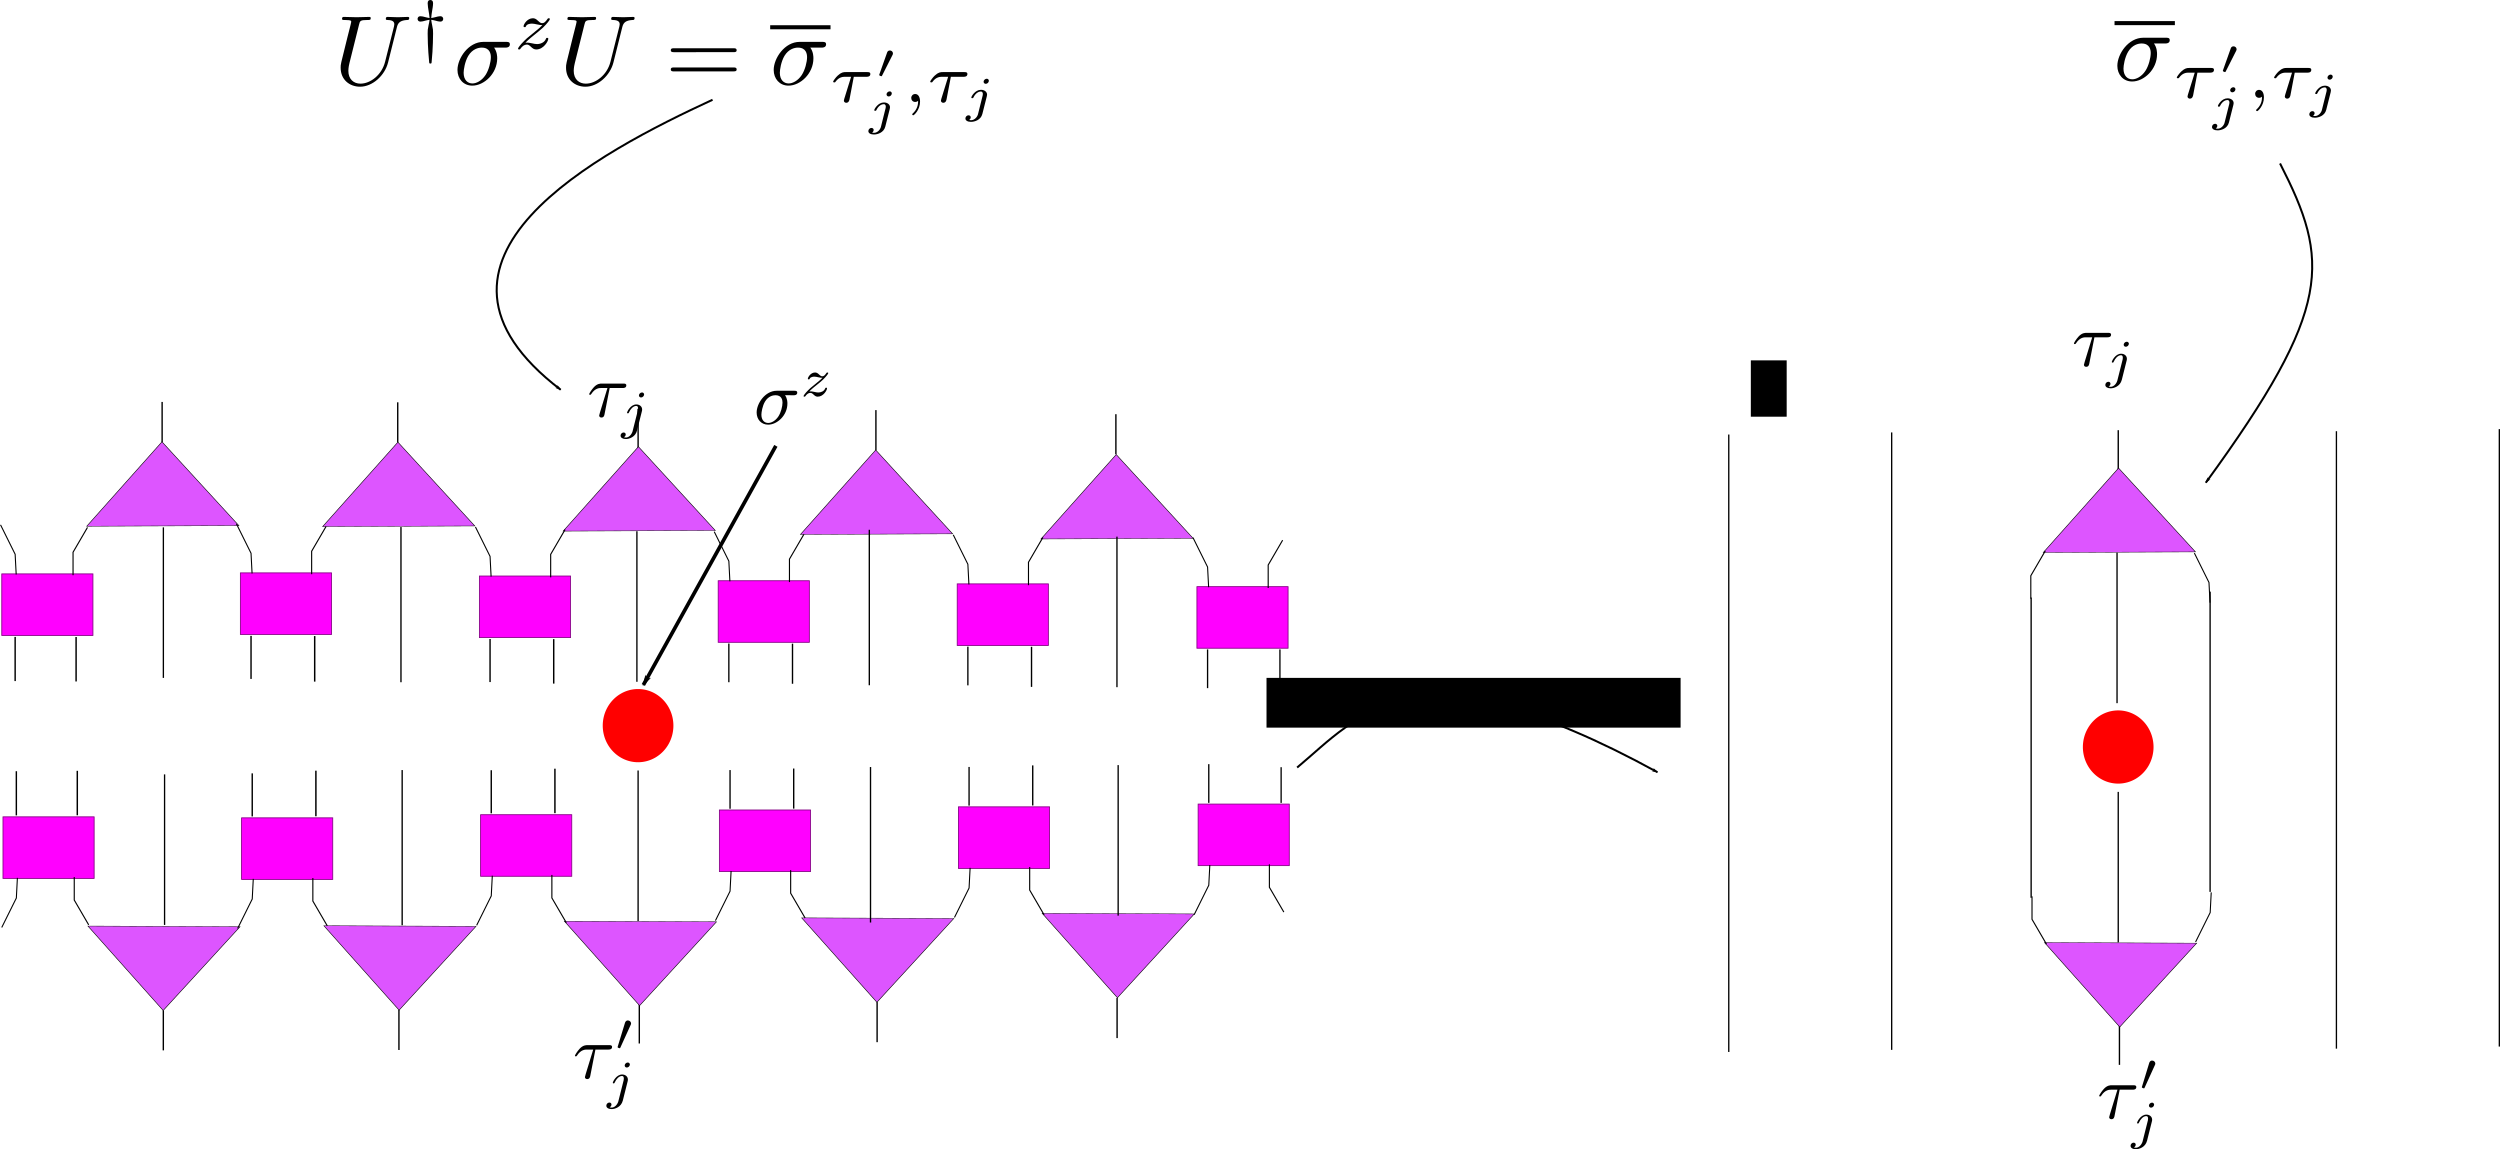 <?xml version="1.0" encoding="UTF-8" standalone="no"?>
<!-- Created with Inkscape (http://www.inkscape.org/) -->

<svg
   xmlns:osb="http://www.openswatchbook.org/uri/2009/osb"
   xmlns:dc="http://purl.org/dc/elements/1.1/"
   xmlns:cc="http://creativecommons.org/ns#"
   xmlns:rdf="http://www.w3.org/1999/02/22-rdf-syntax-ns#"
   xmlns:svg="http://www.w3.org/2000/svg"
   xmlns="http://www.w3.org/2000/svg"
   xmlns:xlink="http://www.w3.org/1999/xlink"
   xmlns:sodipodi="http://sodipodi.sourceforge.net/DTD/sodipodi-0.dtd"
   xmlns:inkscape="http://www.inkscape.org/namespaces/inkscape"
   width="1725.928"
   height="793.383"
   id="svg2"
   version="1.1"
   inkscape:version="0.48.4 r9939"
   sodipodi:docname="unitary-local-operator.pdf">
  <sodipodi:namedview
     id="base"
     pagecolor="#ffffff"
     bordercolor="#666666"
     borderopacity="1.0"
     inkscape:pageopacity="0.0"
     inkscape:pageshadow="2"
     inkscape:zoom="0.35"
     inkscape:cx="444.75731"
     inkscape:cy="243.2786"
     inkscape:document-units="px"
     inkscape:current-layer="svg2"
     showgrid="false"
     inkscape:object-nodes="true"
     inkscape:snap-nodes="true"
     inkscape:snap-object-midpoints="true"
     inkscape:snap-global="false"
     inkscape:snap-bbox="true"
     inkscape:window-width="1301"
     inkscape:window-height="744"
     inkscape:window-x="65"
     inkscape:window-y="24"
     inkscape:window-maximized="1"
     showguides="true"
     inkscape:guide-bbox="true"
     width="744.09px"
     fit-margin-top="0"
     fit-margin-left="0"
     fit-margin-right="0"
     fit-margin-bottom="0" />
  <defs
     id="defs4">
    <linearGradient
       id="linearGradient11180">
      <stop
         id="stop11182"
         offset="0"
         style="stop-color:#c9d8d7;stop-opacity:1;" />
      <stop
         id="stop11184"
         offset="1"
         style="stop-color:#e7f2f0;stop-opacity:0;" />
    </linearGradient>
    <linearGradient
       osb:paint="gradient"
       id="linearGradient9734">
      <stop
         id="stop9736"
         offset="0"
         style="stop-color:#e7f2f0;stop-opacity:1;" />
      <stop
         id="stop9738"
         offset="1"
         style="stop-color:#e7f2f0;stop-opacity:0;" />
    </linearGradient>
    <linearGradient
       osb:paint="solid"
       id="linearGradient7512">
      <stop
         id="stop7514"
         offset="0"
         style="stop-color:#fa274c;stop-opacity:1;" />
    </linearGradient>
    <linearGradient
       osb:paint="gradient"
       id="linearGradient5483">
      <stop
         id="stop5485"
         offset="0"
         style="stop-color:#fd176d;stop-opacity:1;" />
      <stop
         id="stop5487"
         offset="1"
         style="stop-color:#fd176d;stop-opacity:0;" />
    </linearGradient>
    <linearGradient
       osb:paint="solid"
       id="linearGradient5291">
      <stop
         id="stop5293"
         offset="0"
         style="stop-color:#4040ea;stop-opacity:1;" />
    </linearGradient>
    <linearGradient
       osb:paint="solid"
       id="linearGradient6704">
      <stop
         id="stop6706"
         offset="0"
         style="stop-color:#1734fd;stop-opacity:1;" />
    </linearGradient>
    <marker
       style="overflow:visible"
       id="Arrow1Lend"
       refX="0"
       refY="0"
       orient="auto"
       inkscape:stockid="Arrow1Lend">
      <path
         inkscape:connector-curvature="0"
         transform="matrix(-0.8,0,0,-0.8,-10,0)"
         style="fill-rule:evenodd;stroke:#000000;stroke-width:1pt"
         d="M 0,0 5,-5 -12.5,0 5,5 0,0 z"
         id="path3871" />
    </marker>
    <marker
       style="overflow:visible"
       id="Arrow1Lstart"
       refX="0"
       refY="0"
       orient="auto"
       inkscape:stockid="Arrow1Lstart">
      <path
         inkscape:connector-curvature="0"
         transform="matrix(0.8,0,0,0.8,10,0)"
         style="fill-rule:evenodd;stroke:#000000;stroke-width:1pt"
         d="M 0,0 5,-5 -12.5,0 5,5 0,0 z"
         id="path3868" />
    </marker>
    <marker
       style="overflow:visible"
       id="Arrow1Lstart-8"
       refX="0"
       refY="0"
       orient="auto"
       inkscape:stockid="Arrow1Lstart">
      <path
         transform="matrix(0.8,0,0,0.8,10,0)"
         style="fill-rule:evenodd;stroke:#000000;stroke-width:1pt"
         d="M 0,0 5,-5 -12.5,0 5,5 0,0 z"
         id="path3868-0"
         inkscape:connector-curvature="0" />
    </marker>
    <marker
       style="overflow:visible"
       id="Arrow1Lend-5"
       refX="0"
       refY="0"
       orient="auto"
       inkscape:stockid="Arrow1Lend">
      <path
         transform="matrix(-0.8,0,0,-0.8,-10,0)"
         style="fill-rule:evenodd;stroke:#000000;stroke-width:1pt"
         d="M 0,0 5,-5 -12.5,0 5,5 0,0 z"
         id="path3871-7"
         inkscape:connector-curvature="0" />
    </marker>
    <marker
       style="overflow:visible"
       id="Arrow1Lstart-9"
       refX="0"
       refY="0"
       orient="auto"
       inkscape:stockid="Arrow1Lstart">
      <path
         transform="matrix(0.8,0,0,0.8,10,0)"
         style="fill-rule:evenodd;stroke:#000000;stroke-width:1pt"
         d="M 0,0 5,-5 -12.5,0 5,5 0,0 z"
         id="path3868-06"
         inkscape:connector-curvature="0" />
    </marker>
    <marker
       style="overflow:visible"
       id="Arrow1Lend-9"
       refX="0"
       refY="0"
       orient="auto"
       inkscape:stockid="Arrow1Lend">
      <path
         transform="matrix(-0.8,0,0,-0.8,-10,0)"
         style="fill-rule:evenodd;stroke:#000000;stroke-width:1pt"
         d="M 0,0 5,-5 -12.5,0 5,5 0,0 z"
         id="path3871-9"
         inkscape:connector-curvature="0" />
    </marker>
    <linearGradient
       gradientUnits="userSpaceOnUse"
       y2="95.89"
       x2="137.981"
       y1="95.89"
       x1="51.928"
       id="linearGradient5295-7"
       xlink:href="#linearGradient5291-7"
       inkscape:collect="always" />
    <linearGradient
       osb:paint="solid"
       id="linearGradient5291-7">
      <stop
         id="stop5293-5"
         offset="0"
         style="stop-color:#4040ea;stop-opacity:1;" />
    </linearGradient>
    <linearGradient
       inkscape:collect="always"
       xlink:href="#linearGradient5291-7-3"
       id="linearGradient5311-8"
       gradientUnits="userSpaceOnUse"
       x1="51.928"
       y1="95.89"
       x2="137.981"
       y2="95.89" />
    <linearGradient
       osb:paint="solid"
       id="linearGradient5291-7-3">
      <stop
         id="stop5293-5-2"
         offset="0"
         style="stop-color:#4040ea;stop-opacity:1;" />
    </linearGradient>
    <linearGradient
       inkscape:collect="always"
       xlink:href="#linearGradient5291-7-3-4"
       id="linearGradient5342-8"
       gradientUnits="userSpaceOnUse"
       x1="51.928"
       y1="95.89"
       x2="137.981"
       y2="95.89" />
    <linearGradient
       osb:paint="solid"
       id="linearGradient5291-7-3-4">
      <stop
         id="stop5293-5-2-7"
         offset="0"
         style="stop-color:#4040ea;stop-opacity:1;" />
    </linearGradient>
    <linearGradient
       inkscape:collect="always"
       xlink:href="#linearGradient5291-7-3-7"
       id="linearGradient5342-0"
       gradientUnits="userSpaceOnUse"
       x1="51.928"
       y1="95.89"
       x2="137.981"
       y2="95.89" />
    <linearGradient
       osb:paint="solid"
       id="linearGradient5291-7-3-7">
      <stop
         id="stop5293-5-2-2"
         offset="0"
         style="stop-color:#4040ea;stop-opacity:1;" />
    </linearGradient>
    <marker
       style="overflow:visible"
       id="Arrow1Lstart-9d"
       refX="0"
       refY="0"
       orient="auto"
       inkscape:stockid="Arrow1Lstart-9d">
      <path
         transform="matrix(0.8,0,0,0.8,10,0)"
         style="fill:#e61c39;fill-rule:evenodd;stroke:#e61c39;stroke-width:1pt"
         d="M 0,0 5,-5 -12.5,0 5,5 0,0 z"
         id="path7779"
         inkscape:connector-curvature="0" />
    </marker>
    <marker
       style="overflow:visible"
       id="Arrow1Lend-9K"
       refX="0"
       refY="0"
       orient="auto"
       inkscape:stockid="Arrow1Lend-9K">
      <path
         transform="matrix(-0.8,0,0,-0.8,-10,0)"
         style="fill:#e61c39;fill-rule:evenodd;stroke:#e61c39;stroke-width:1pt"
         d="M 0,0 5,-5 -12.5,0 5,5 0,0 z"
         id="path7782"
         inkscape:connector-curvature="0" />
    </marker>
    <marker
       style="overflow:visible"
       id="Arrow1Lstart-9d-8"
       refX="0"
       refY="0"
       orient="auto"
       inkscape:stockid="Arrow1Lstart-9d">
      <path
         transform="matrix(0.8,0,0,0.8,10,0)"
         style="fill:#e61c39;fill-rule:evenodd;stroke:#e61c39;stroke-width:1pt"
         d="M 0,0 5,-5 -12.5,0 5,5 0,0 z"
         id="path7779-0"
         inkscape:connector-curvature="0" />
    </marker>
    <marker
       style="overflow:visible"
       id="Arrow1Lend-9K-3"
       refX="0"
       refY="0"
       orient="auto"
       inkscape:stockid="Arrow1Lend-9K">
      <path
         transform="matrix(-0.8,0,0,-0.8,-10,0)"
         style="fill:#e61c39;fill-rule:evenodd;stroke:#e61c39;stroke-width:1pt"
         d="M 0,0 5,-5 -12.5,0 5,5 0,0 z"
         id="path7782-9"
         inkscape:connector-curvature="0" />
    </marker>
    <marker
       style="overflow:visible"
       id="Arrow1Lstart-9d-2"
       refX="0"
       refY="0"
       orient="auto"
       inkscape:stockid="Arrow1Lstart-9d">
      <path
         transform="matrix(0.8,0,0,0.8,10,0)"
         style="fill:#e61c39;fill-rule:evenodd;stroke:#e61c39;stroke-width:1pt"
         d="M 0,0 5,-5 -12.5,0 5,5 0,0 z"
         id="path7779-5"
         inkscape:connector-curvature="0" />
    </marker>
    <marker
       style="overflow:visible"
       id="Arrow1Lend-9K-0"
       refX="0"
       refY="0"
       orient="auto"
       inkscape:stockid="Arrow1Lend-9K">
      <path
         transform="matrix(-0.8,0,0,-0.8,-10,0)"
         style="fill:#e61c39;fill-rule:evenodd;stroke:#e61c39;stroke-width:1pt"
         d="M 0,0 5,-5 -12.5,0 5,5 0,0 z"
         id="path7782-2"
         inkscape:connector-curvature="0" />
    </marker>
    <marker
       style="overflow:visible"
       id="Arrow1Lstart-9d-7"
       refX="0"
       refY="0"
       orient="auto"
       inkscape:stockid="Arrow1Lstart-9d">
      <path
         transform="matrix(0.8,0,0,0.8,10,0)"
         style="fill:#e61c39;fill-rule:evenodd;stroke:#e61c39;stroke-width:1pt"
         d="M 0,0 5,-5 -12.5,0 5,5 0,0 z"
         id="path7779-3"
         inkscape:connector-curvature="0" />
    </marker>
    <marker
       style="overflow:visible"
       id="Arrow1Lend-9K-32"
       refX="0"
       refY="0"
       orient="auto"
       inkscape:stockid="Arrow1Lend-9K">
      <path
         transform="matrix(-0.8,0,0,-0.8,-10,0)"
         style="fill:#e61c39;fill-rule:evenodd;stroke:#e61c39;stroke-width:1pt"
         d="M 0,0 5,-5 -12.5,0 5,5 0,0 z"
         id="path7782-5"
         inkscape:connector-curvature="0" />
    </marker>
    <marker
       style="overflow:visible"
       id="Arrow1Lstart-9d-0"
       refX="0"
       refY="0"
       orient="auto"
       inkscape:stockid="Arrow1Lstart-9d">
      <path
         transform="matrix(0.8,0,0,0.8,10,0)"
         style="fill:#e61c39;fill-rule:evenodd;stroke:#e61c39;stroke-width:1pt"
         d="M 0,0 5,-5 -12.5,0 5,5 0,0 z"
         id="path7779-2"
         inkscape:connector-curvature="0" />
    </marker>
    <marker
       style="overflow:visible"
       id="Arrow1Lend-9K-7"
       refX="0"
       refY="0"
       orient="auto"
       inkscape:stockid="Arrow1Lend-9K">
      <path
         transform="matrix(-0.8,0,0,-0.8,-10,0)"
         style="fill:#e61c39;fill-rule:evenodd;stroke:#e61c39;stroke-width:1pt"
         d="M 0,0 5,-5 -12.5,0 5,5 0,0 z"
         id="path7782-52"
         inkscape:connector-curvature="0" />
    </marker>
    <marker
       style="overflow:visible"
       id="Arrow1Lstart-9d-0-7"
       refX="0"
       refY="0"
       orient="auto"
       inkscape:stockid="Arrow1Lstart-9d">
      <path
         transform="matrix(0.8,0,0,0.8,10,0)"
         style="fill:#e61c39;fill-rule:evenodd;stroke:#e61c39;stroke-width:1pt"
         d="M 0,0 5,-5 -12.5,0 5,5 0,0 z"
         id="path7779-2-3"
         inkscape:connector-curvature="0" />
    </marker>
    <marker
       style="overflow:visible"
       id="Arrow1Lend-9K-7-0"
       refX="0"
       refY="0"
       orient="auto"
       inkscape:stockid="Arrow1Lend-9K">
      <path
         transform="matrix(-0.8,0,0,-0.8,-10,0)"
         style="fill:#e61c39;fill-rule:evenodd;stroke:#e61c39;stroke-width:1pt"
         d="M 0,0 5,-5 -12.5,0 5,5 0,0 z"
         id="path7782-52-5"
         inkscape:connector-curvature="0" />
    </marker>
    <marker
       style="overflow:visible"
       id="Arrow1Lstart-9d-0-79"
       refX="0"
       refY="0"
       orient="auto"
       inkscape:stockid="Arrow1Lstart-9d">
      <path
         transform="matrix(0.8,0,0,0.8,10,0)"
         style="fill:#e61c39;fill-rule:evenodd;stroke:#e61c39;stroke-width:1pt"
         d="M 0,0 5,-5 -12.5,0 5,5 0,0 z"
         id="path7779-2-0"
         inkscape:connector-curvature="0" />
    </marker>
    <marker
       style="overflow:visible"
       id="Arrow1Lend-9K-7-6"
       refX="0"
       refY="0"
       orient="auto"
       inkscape:stockid="Arrow1Lend-9K">
      <path
         transform="matrix(-0.8,0,0,-0.8,-10,0)"
         style="fill:#e61c39;fill-rule:evenodd;stroke:#e61c39;stroke-width:1pt"
         d="M 0,0 5,-5 -12.5,0 5,5 0,0 z"
         id="path7782-52-4"
         inkscape:connector-curvature="0" />
    </marker>
    <marker
       style="overflow:visible"
       id="Arrow1Lstart-9d-0-77"
       refX="0"
       refY="0"
       orient="auto"
       inkscape:stockid="Arrow1Lstart-9d">
      <path
         transform="matrix(0.8,0,0,0.8,10,0)"
         style="fill:#e61c39;fill-rule:evenodd;stroke:#e61c39;stroke-width:1pt"
         d="M 0,0 5,-5 -12.5,0 5,5 0,0 z"
         id="path7779-2-2"
         inkscape:connector-curvature="0" />
    </marker>
    <marker
       style="overflow:visible"
       id="Arrow1Lend-9K-7-5"
       refX="0"
       refY="0"
       orient="auto"
       inkscape:stockid="Arrow1Lend-9K">
      <path
         transform="matrix(-0.8,0,0,-0.8,-10,0)"
         style="fill:#e61c39;fill-rule:evenodd;stroke:#e61c39;stroke-width:1pt"
         d="M 0,0 5,-5 -12.5,0 5,5 0,0 z"
         id="path7782-52-51"
         inkscape:connector-curvature="0" />
    </marker>
    <marker
       style="overflow:visible"
       id="Arrow1Lstart-9d-0-6"
       refX="0"
       refY="0"
       orient="auto"
       inkscape:stockid="Arrow1Lstart-9d">
      <path
         transform="matrix(0.8,0,0,0.8,10,0)"
         style="fill:#e61c39;fill-rule:evenodd;stroke:#e61c39;stroke-width:1pt"
         d="M 0,0 5,-5 -12.5,0 5,5 0,0 z"
         id="path7779-2-6"
         inkscape:connector-curvature="0" />
    </marker>
    <marker
       style="overflow:visible"
       id="Arrow1Lend-9K-7-7"
       refX="0"
       refY="0"
       orient="auto"
       inkscape:stockid="Arrow1Lend-9K">
      <path
         transform="matrix(-0.8,0,0,-0.8,-10,0)"
         style="fill:#e61c39;fill-rule:evenodd;stroke:#e61c39;stroke-width:1pt"
         d="M 0,0 5,-5 -12.5,0 5,5 0,0 z"
         id="path7782-52-3"
         inkscape:connector-curvature="0" />
    </marker>
    <marker
       style="overflow:visible"
       id="Arrow1Lstart-9d-0-3"
       refX="0"
       refY="0"
       orient="auto"
       inkscape:stockid="Arrow1Lstart-9d">
      <path
         transform="matrix(0.8,0,0,0.8,10,0)"
         style="fill:#e61c39;fill-rule:evenodd;stroke:#e61c39;stroke-width:1pt"
         d="M 0,0 5,-5 -12.5,0 5,5 0,0 z"
         id="path7779-2-29"
         inkscape:connector-curvature="0" />
    </marker>
    <marker
       style="overflow:visible"
       id="Arrow1Lend-9K-7-9"
       refX="0"
       refY="0"
       orient="auto"
       inkscape:stockid="Arrow1Lend-9K">
      <path
         transform="matrix(-0.8,0,0,-0.8,-10,0)"
         style="fill:#e61c39;fill-rule:evenodd;stroke:#e61c39;stroke-width:1pt"
         d="M 0,0 5,-5 -12.5,0 5,5 0,0 z"
         id="path7782-52-35"
         inkscape:connector-curvature="0" />
    </marker>
    <marker
       style="overflow:visible"
       id="Arrow1Lstart-9d-09"
       refX="0"
       refY="0"
       orient="auto"
       inkscape:stockid="Arrow1Lstart-9d">
      <path
         transform="matrix(0.8,0,0,0.8,10,0)"
         style="fill:#e61c39;fill-rule:evenodd;stroke:#e61c39;stroke-width:1pt"
         d="M 0,0 5,-5 -12.5,0 5,5 0,0 z"
         id="path7779-26"
         inkscape:connector-curvature="0" />
    </marker>
    <marker
       style="overflow:visible"
       id="Arrow1Lend-9K-2"
       refX="0"
       refY="0"
       orient="auto"
       inkscape:stockid="Arrow1Lend-9K">
      <path
         transform="matrix(-0.8,0,0,-0.8,-10,0)"
         style="fill:#e61c39;fill-rule:evenodd;stroke:#e61c39;stroke-width:1pt"
         d="M 0,0 5,-5 -12.5,0 5,5 0,0 z"
         id="path7782-6"
         inkscape:connector-curvature="0" />
    </marker>
    <marker
       style="overflow:visible"
       id="Arrow1Lstart-9d-0-8"
       refX="0"
       refY="0"
       orient="auto"
       inkscape:stockid="Arrow1Lstart-9d">
      <path
         transform="matrix(0.8,0,0,0.8,10,0)"
         style="fill:#e61c39;fill-rule:evenodd;stroke:#e61c39;stroke-width:1pt"
         d="M 0,0 5,-5 -12.5,0 5,5 0,0 z"
         id="path7779-2-9"
         inkscape:connector-curvature="0" />
    </marker>
    <marker
       style="overflow:visible"
       id="Arrow1Lend-9K-7-04"
       refX="0"
       refY="0"
       orient="auto"
       inkscape:stockid="Arrow1Lend-9K">
      <path
         transform="matrix(-0.8,0,0,-0.8,-10,0)"
         style="fill:#e61c39;fill-rule:evenodd;stroke:#e61c39;stroke-width:1pt"
         d="M 0,0 5,-5 -12.5,0 5,5 0,0 z"
         id="path7782-52-1"
         inkscape:connector-curvature="0" />
    </marker>
    <marker
       style="overflow:visible"
       id="Arrow1Lstart-9d-0-1"
       refX="0"
       refY="0"
       orient="auto"
       inkscape:stockid="Arrow1Lstart-9d">
      <path
         transform="matrix(0.8,0,0,0.8,10,0)"
         style="fill:#e61c39;fill-rule:evenodd;stroke:#e61c39;stroke-width:1pt"
         d="M 0,0 5,-5 -12.5,0 5,5 0,0 z"
         id="path7779-2-8"
         inkscape:connector-curvature="0" />
    </marker>
    <marker
       style="overflow:visible"
       id="Arrow1Lend-9K-7-1"
       refX="0"
       refY="0"
       orient="auto"
       inkscape:stockid="Arrow1Lend-9K">
      <path
         transform="matrix(-0.8,0,0,-0.8,-10,0)"
         style="fill:#e61c39;fill-rule:evenodd;stroke:#e61c39;stroke-width:1pt"
         d="M 0,0 5,-5 -12.5,0 5,5 0,0 z"
         id="path7782-52-9"
         inkscape:connector-curvature="0" />
    </marker>
    <marker
       style="overflow:visible"
       id="Arrow1Lend-9-2"
       refX="0"
       refY="0"
       orient="auto"
       inkscape:stockid="Arrow1Lend">
      <path
         transform="matrix(-0.8,0,0,-0.8,-10,0)"
         style="fill-rule:evenodd;stroke:#000000;stroke-width:1pt"
         d="M 0,0 5,-5 -12.5,0 5,5 0,0 z"
         id="path3871-9-9"
         inkscape:connector-curvature="0" />
    </marker>
    <marker
       style="overflow:visible"
       id="Arrow1Lend-9-3"
       refX="0"
       refY="0"
       orient="auto"
       inkscape:stockid="Arrow1Lend">
      <path
         transform="matrix(-0.8,0,0,-0.8,-10,0)"
         style="fill-rule:evenodd;stroke:#000000;stroke-width:1pt"
         d="M 0,0 5,-5 -12.5,0 5,5 0,0 z"
         id="path3871-9-92"
         inkscape:connector-curvature="0" />
    </marker>
    <marker
       style="overflow:visible"
       id="Arrow1Lend-9-3-2"
       refX="0"
       refY="0"
       orient="auto"
       inkscape:stockid="Arrow1Lend">
      <path
         transform="matrix(-0.8,0,0,-0.8,-10,0)"
         style="fill-rule:evenodd;stroke:#000000;stroke-width:1pt"
         d="M 0,0 5,-5 -12.5,0 5,5 0,0 z"
         id="path3871-9-92-1"
         inkscape:connector-curvature="0" />
    </marker>
    <marker
       style="overflow:visible"
       id="Arrow1Lend-9-3-8"
       refX="0"
       refY="0"
       orient="auto"
       inkscape:stockid="Arrow1Lend">
      <path
         transform="matrix(-0.8,0,0,-0.8,-10,0)"
         style="fill-rule:evenodd;stroke:#000000;stroke-width:1pt"
         d="M 0,0 5,-5 -12.5,0 5,5 0,0 z"
         id="path3871-9-92-7"
         inkscape:connector-curvature="0" />
    </marker>
    <marker
       inkscape:stockid="Arrow1Lend"
       orient="auto"
       refY="0"
       refX="0"
       id="Arrow1Lend-2"
       style="overflow:visible">
      <path
         inkscape:connector-curvature="0"
         id="path5083"
         d="M 0,0 5,-5 -12.5,0 5,5 0,0 z"
         style="fill-rule:evenodd;stroke:#000000;stroke-width:1pt"
         transform="matrix(-0.8,0,0,-0.8,-10,0)" />
    </marker>
    <marker
       inkscape:stockid="Arrow1Lend"
       orient="auto"
       refY="0"
       refX="0"
       id="marker3546"
       style="overflow:visible">
      <path
         inkscape:connector-curvature="0"
         id="path3548"
         d="M 0,0 5,-5 -12.5,0 5,5 0,0 z"
         style="fill-rule:evenodd;stroke:#000000;stroke-width:1pt"
         transform="matrix(-0.8,0,0,-0.8,-10,0)" />
    </marker>
    <marker
       inkscape:stockid="Arrow1Lend"
       orient="auto"
       refY="0"
       refX="0"
       id="marker3550"
       style="overflow:visible">
      <path
         inkscape:connector-curvature="0"
         id="path3552"
         d="M 0,0 5,-5 -12.5,0 5,5 0,0 z"
         style="fill-rule:evenodd;stroke:#000000;stroke-width:1pt"
         transform="matrix(-0.8,0,0,-0.8,-10,0)" />
    </marker>
    <marker
       style="overflow:visible"
       id="Arrow1Lend-9-1"
       refX="0"
       refY="0"
       orient="auto"
       inkscape:stockid="Arrow1Lend">
      <path
         transform="matrix(-0.8,0,0,-0.8,-10,0)"
         style="fill-rule:evenodd;stroke:#000000;stroke-width:1pt"
         d="M 0,0 5,-5 -12.5,0 5,5 0,0 z"
         id="path3871-9-2"
         inkscape:connector-curvature="0" />
    </marker>
    <marker
       inkscape:stockid="Arrow1Lend"
       orient="auto"
       refY="0"
       refX="0"
       id="Arrow1Lend-6"
       style="overflow:visible">
      <path
         inkscape:connector-curvature="0"
         id="path5083-3"
         d="M 0,0 5,-5 -12.5,0 5,5 0,0 z"
         style="fill-rule:evenodd;stroke:#000000;stroke-width:1pt"
         transform="matrix(-0.8,0,0,-0.8,-10,0)" />
    </marker>
    <marker
       inkscape:stockid="Arrow1Lend"
       orient="auto"
       refY="0"
       refX="0"
       id="marker3912"
       style="overflow:visible">
      <path
         inkscape:connector-curvature="0"
         id="path3914"
         d="M 0,0 5,-5 -12.5,0 5,5 0,0 z"
         style="fill-rule:evenodd;stroke:#000000;stroke-width:1pt"
         transform="matrix(-0.8,0,0,-0.8,-10,0)" />
    </marker>
    <marker
       inkscape:stockid="Arrow1Lend"
       orient="auto"
       refY="0"
       refX="0"
       id="marker3916"
       style="overflow:visible">
      <path
         inkscape:connector-curvature="0"
         id="path3918"
         d="M 0,0 5,-5 -12.5,0 5,5 0,0 z"
         style="fill-rule:evenodd;stroke:#000000;stroke-width:1pt"
         transform="matrix(-0.8,0,0,-0.8,-10,0)" />
    </marker>
  </defs>
  <g
     transform="translate(938.896,-575.906)"
     id="layer1"
     inkscape:groupmode="layer"
     inkscape:label="Layer 1">
    <g
       transform="translate(0,50)"
       id="g5588" />
  </g>
  <flowRoot
     xml:space="preserve"
     id="flowRoot6373"
     style="font-size:14px;font-style:normal;font-weight:normal;line-height:125%;letter-spacing:0px;word-spacing:0px;fill:#000000;fill-opacity:1;stroke:none;font-family:Sans"
     transform="translate(869.819,149.279)"><flowRegion
       id="flowRegion6375"><rect
         id="rect6377"
         width="24.749"
         height="38.891"
         x="338.906"
         y="99.507" /></flowRegion><flowPara
       id="flowPara6379" /></flowRoot>  <flowRoot
     xml:space="preserve"
     id="flowRoot9186"
     style="font-size:14px;font-style:normal;font-weight:normal;line-height:125%;letter-spacing:0px;word-spacing:0px;fill:#000000;fill-opacity:1;stroke:none;font-family:Sans"
     transform="translate(869.819,149.279)"><flowRegion
       id="flowRegion9188"><rect
         id="rect9190"
         width="285.873"
         height="34.345"
         x="4.546"
         y="318.711" /></flowRegion><flowPara
       id="flowPara9192" /></flowRoot>  <path
     style="fill:none;stroke:#000000;stroke-width:0.937px;stroke-linecap:butt;stroke-linejoin:miter;stroke-opacity:1"
     d="m 1525.791,408.443 0,207.281"
     id="path4289-4-40-1-0-0"
     inkscape:connector-curvature="0" />
  <path
     style="fill:none;stroke:#000000;stroke-width:0.937px;stroke-linecap:butt;stroke-linejoin:miter;stroke-opacity:1"
     d="m 1402.242,412.524 0,207.281"
     id="path4289-4-40-1-0"
     inkscape:connector-curvature="0" />
  <path
     style="fill:none;stroke:#000000;stroke-width:1.4;stroke-linecap:butt;stroke-linejoin:miter;stroke-miterlimit:4;stroke-opacity:1;stroke-dasharray:none;marker-start:none;marker-end:url(#Arrow1Lend)"
     d="M 491.923,68.871 C 414.78,104.585 269.688,179.369 387.076,269.074"
     id="path4306-1-8"
     inkscape:connector-curvature="0"
     sodipodi:nodetypes="cc" />
  <path
     style="fill:none;stroke:#000000;stroke-width:0.96px;stroke-linecap:butt;stroke-linejoin:miter;stroke-opacity:1"
     d="m 440.532,282.227 0,27.672"
     id="path4287-2-0-7-6-0"
     inkscape:connector-curvature="0" />
  <path
     sodipodi:type="star"
     style="fill:#dd55ff;stroke:#000000;stroke-width:0.449;stroke-miterlimit:39.6;stroke-dasharray:none;stroke-dashoffset:0"
     id="path3138-1"
     sodipodi:sides="3"
     sodipodi:cx="21.428572"
     sodipodi:cy="33.402794"
     sodipodi:r1="58.309521"
     sodipodi:r2="29.154758"
     sodipodi:arg1="1.0303768"
     sodipodi:arg2="2.0775744"
     inkscape:flatsided="false"
     inkscape:rounded="0"
     inkscape:randomized="0"
     d="M 51.429,83.403 7.278,58.893 -36.873,34.384 6.429,8.403 49.73,-17.578 50.579,32.912 z"
     inkscape:transform-center-x="-0.1814182"
     inkscape:transform-center-y="-9.58355"
     transform="matrix(-0.011,0.664,-1.04,-0.007,147.176,329.735)" />
  <rect
     style="fill:#ff00ff;stroke:#800080;stroke-width:0.571;stroke-miterlimit:39.6;stroke-dasharray:none;stroke-dashoffset:0"
     id="rect4104-2"
     width="62.923"
     height="42.497"
     x="165.954"
     y="395.505" />
  <path
     style="fill:none;stroke:#000000;stroke-width:0.738;stroke-linecap:butt;stroke-linejoin:miter;stroke-miterlimit:3.3;stroke-opacity:1;stroke-dasharray:none"
     d="m 163.22,361.631 10.087,20.321 0.72,13.935"
     id="path4201-8"
     inkscape:connector-curvature="0" />
  <path
     sodipodi:type="star"
     style="fill:#dd55ff;stroke:#000000;stroke-width:0.449;stroke-miterlimit:39.6;stroke-dasharray:none;stroke-dashoffset:0"
     id="path3138-5-6"
     sodipodi:sides="3"
     sodipodi:cx="21.428572"
     sodipodi:cy="33.402794"
     sodipodi:r1="58.309521"
     sodipodi:r2="29.154758"
     sodipodi:arg1="1.0303768"
     sodipodi:arg2="2.0775744"
     inkscape:flatsided="false"
     inkscape:rounded="0"
     inkscape:randomized="0"
     d="M 51.429,83.403 7.278,58.893 -36.873,34.384 6.429,8.403 49.73,-17.578 50.579,32.912 z"
     inkscape:transform-center-x="-0.1814108"
     inkscape:transform-center-y="-9.5835491"
     transform="matrix(-0.011,0.664,-1.04,-0.007,310.051,329.966)" />
  <path
     style="fill:none;stroke:#000000;stroke-width:0.775;stroke-linecap:butt;stroke-linejoin:miter;stroke-miterlimit:3.3;stroke-opacity:1;stroke-dasharray:none"
     d="m 225.123,363.418 -9.973,17.136 0,15.867"
     id="path4221-8"
     inkscape:connector-curvature="0" />
  <path
     sodipodi:type="star"
     style="fill:#dd55ff;stroke:#000000;stroke-width:0.449;stroke-miterlimit:39.6;stroke-dasharray:none;stroke-dashoffset:0"
     id="path3138-5-3-89"
     sodipodi:sides="3"
     sodipodi:cx="21.428572"
     sodipodi:cy="33.402794"
     sodipodi:r1="58.309521"
     sodipodi:r2="29.154758"
     sodipodi:arg1="1.0303768"
     sodipodi:arg2="2.0775744"
     inkscape:flatsided="false"
     inkscape:rounded="0"
     inkscape:randomized="0"
     d="M 51.429,83.403 7.278,58.893 -36.873,34.384 6.429,8.403 49.73,-17.578 50.579,32.912 z"
     inkscape:transform-center-x="-0.18142233"
     inkscape:transform-center-y="-9.5835616"
     transform="matrix(-0.011,0.664,-1.04,-0.007,476.093,333.103)" />
  <path
     style="fill:none;stroke:#000000;stroke-width:0.974px;stroke-linecap:butt;stroke-linejoin:miter;stroke-opacity:1"
     d="m 173.307,438.981 0,29.732"
     id="path4285-9"
     inkscape:connector-curvature="0" />
  <path
     style="fill:none;stroke:#000000;stroke-width:1.024px;stroke-linecap:butt;stroke-linejoin:miter;stroke-opacity:1"
     d="m 217.255,439.113 0,31.451"
     id="path4287-4"
     inkscape:connector-curvature="0" />
  <path
     style="fill:none;stroke:#000000;stroke-width:0.923px;stroke-linecap:butt;stroke-linejoin:miter;stroke-opacity:1"
     d="m 112.787,364.075 0,103.928"
     id="path4289-3"
     inkscape:connector-curvature="0" />
  <rect
     style="fill:#ff00ff;stroke:#800080;stroke-width:0.571;stroke-miterlimit:39.6;stroke-dasharray:none;stroke-dashoffset:0"
     id="rect4104-7-91"
     width="62.923"
     height="42.497"
     x="330.968"
     y="397.666" />
  <path
     style="fill:none;stroke:#000000;stroke-width:0.738;stroke-linecap:butt;stroke-linejoin:miter;stroke-miterlimit:3.3;stroke-opacity:1;stroke-dasharray:none"
     d="m 328.235,363.793 10.087,20.321 0.72,13.934"
     id="path4201-1-4"
     inkscape:connector-curvature="0" />
  <path
     style="fill:none;stroke:#000000;stroke-width:0.775;stroke-linecap:butt;stroke-linejoin:miter;stroke-miterlimit:3.3;stroke-opacity:1;stroke-dasharray:none"
     d="m 390.138,365.58 -9.973,17.136 0,15.867"
     id="path4221-1-5"
     inkscape:connector-curvature="0" />
  <path
     style="fill:none;stroke:#000000;stroke-width:0.974px;stroke-linecap:butt;stroke-linejoin:miter;stroke-opacity:1"
     d="m 338.322,441.143 0,29.732"
     id="path4285-2-7"
     inkscape:connector-curvature="0" />
  <path
     style="fill:none;stroke:#000000;stroke-width:1.011px;stroke-linecap:butt;stroke-linejoin:miter;stroke-opacity:1"
     d="m 382.27,441.242 0,30.695"
     id="path4287-8-1"
     inkscape:connector-curvature="0" />
  <rect
     style="fill:#ff00ff;stroke:#800080;stroke-width:0.571;stroke-miterlimit:39.6;stroke-dasharray:none;stroke-dashoffset:0"
     id="rect4104-77-2"
     width="62.923"
     height="42.497"
     x="1.233"
     y="396.197" />
  <path
     style="fill:none;stroke:#000000;stroke-width:0.738;stroke-linecap:butt;stroke-linejoin:miter;stroke-miterlimit:3.3;stroke-opacity:1;stroke-dasharray:none"
     d="m 0.369,362.323 10.087,20.321 0.72,13.934"
     id="path4201-0-8"
     inkscape:connector-curvature="0" />
  <path
     style="fill:none;stroke:#000000;stroke-width:0.775;stroke-linecap:butt;stroke-linejoin:miter;stroke-miterlimit:3.3;stroke-opacity:1;stroke-dasharray:none"
     d="m 60.403,364.111 -9.973,17.136 0,15.867"
     id="path4221-5-3"
     inkscape:connector-curvature="0" />
  <path
     style="fill:none;stroke:#000000;stroke-width:0.986px;stroke-linecap:butt;stroke-linejoin:miter;stroke-opacity:1"
     d="m 10.456,439.706 0,30.488"
     id="path4285-4-2"
     inkscape:connector-curvature="0" />
  <path
     style="fill:none;stroke:#000000;stroke-width:1.011px;stroke-linecap:butt;stroke-linejoin:miter;stroke-opacity:1"
     d="m 52.534,439.773 0,30.695"
     id="path4287-2-7"
     inkscape:connector-curvature="0" />
  <rect
     style="fill:#ff00ff;stroke:#800080;stroke-width:0.571;stroke-miterlimit:39.6;stroke-dasharray:none;stroke-dashoffset:0"
     id="rect4104-9-8"
     width="62.923"
     height="42.497"
     x="495.821"
     y="400.933" />
  <path
     style="fill:none;stroke:#000000;stroke-width:0.738;stroke-linecap:butt;stroke-linejoin:miter;stroke-miterlimit:3.3;stroke-opacity:1;stroke-dasharray:none"
     d="m 493.087,367.059 10.086,20.321 0.721,13.934"
     id="path4201-12-6"
     inkscape:connector-curvature="0" />
  <path
     sodipodi:type="star"
     style="fill:#dd55ff;stroke:#000000;stroke-width:0.449;stroke-miterlimit:39.6;stroke-dasharray:none;stroke-dashoffset:0"
     id="path3138-5-9-98"
     sodipodi:sides="3"
     sodipodi:cx="21.428572"
     sodipodi:cy="33.402794"
     sodipodi:r1="58.309521"
     sodipodi:r2="29.154758"
     sodipodi:arg1="1.0303768"
     sodipodi:arg2="2.0775744"
     inkscape:flatsided="false"
     inkscape:rounded="0"
     inkscape:randomized="0"
     d="M 51.429,83.403 7.278,58.893 -36.873,34.384 6.429,8.403 49.73,-17.578 50.579,32.912 z"
     inkscape:transform-center-x="-0.181449"
     inkscape:transform-center-y="-9.5835507"
     transform="matrix(-0.011,0.664,-1.04,-0.007,639.919,335.394)" />
  <path
     style="fill:none;stroke:#000000;stroke-width:0.775;stroke-linecap:butt;stroke-linejoin:miter;stroke-miterlimit:3.3;stroke-opacity:1;stroke-dasharray:none"
     d="m 554.991,368.846 -9.973,17.136 0,15.867"
     id="path4221-3-0"
     inkscape:connector-curvature="0" />
  <path
     sodipodi:type="star"
     style="fill:#dd55ff;stroke:#000000;stroke-width:0.449;stroke-miterlimit:39.6;stroke-dasharray:none;stroke-dashoffset:0"
     id="path3138-5-3-8-0"
     sodipodi:sides="3"
     sodipodi:cx="21.428572"
     sodipodi:cy="33.402794"
     sodipodi:r1="58.309521"
     sodipodi:r2="29.154758"
     sodipodi:arg1="1.0303768"
     sodipodi:arg2="2.0775744"
     inkscape:flatsided="false"
     inkscape:rounded="0"
     inkscape:randomized="0"
     d="M 51.429,83.403 7.278,58.893 -36.873,34.384 6.429,8.403 49.73,-17.578 50.579,32.912 z"
     inkscape:transform-center-x="-0.18140066"
     inkscape:transform-center-y="-9.5835388"
     transform="matrix(-0.011,0.664,-1.04,-0.007,805.96,338.531)" />
  <path
     style="fill:#ff5555;stroke:#000000;stroke-width:0.923px;stroke-linecap:butt;stroke-linejoin:miter;stroke-opacity:1"
     d="m 503.173,444.279 0,26.708"
     id="path4285-24-2"
     inkscape:connector-curvature="0" />
  <path
     style="fill:#ff5555;stroke:#000000;stroke-width:0.96px;stroke-linecap:butt;stroke-linejoin:miter;stroke-opacity:1"
     d="m 547.122,444.377 0,27.672"
     id="path4287-9-5"
     inkscape:connector-curvature="0" />
  <rect
     style="fill:#ff00ff;stroke:#800080;stroke-width:0.571;stroke-miterlimit:39.6;stroke-dasharray:none;stroke-dashoffset:0"
     id="rect4104-7-9-7"
     width="62.923"
     height="42.497"
     x="660.835"
     y="403.095" />
  <path
     style="fill:none;stroke:#000000;stroke-width:0.738;stroke-linecap:butt;stroke-linejoin:miter;stroke-miterlimit:3.3;stroke-opacity:1;stroke-dasharray:none"
     d="m 658.102,369.221 10.087,20.321 0.72,13.934"
     id="path4201-1-6-4"
     inkscape:connector-curvature="0" />
  <path
     style="fill:none;stroke:#000000;stroke-width:0.775;stroke-linecap:butt;stroke-linejoin:miter;stroke-miterlimit:3.3;stroke-opacity:1;stroke-dasharray:none"
     d="m 720.006,371.008 -9.973,17.136 0,15.867"
     id="path4221-1-0-6"
     inkscape:connector-curvature="0" />
  <path
     style="fill:#ff5555;stroke:#000000;stroke-width:0.923px;stroke-linecap:butt;stroke-linejoin:miter;stroke-opacity:1"
     d="m 668.189,446.441 0,26.708"
     id="path4285-2-1-1"
     inkscape:connector-curvature="0" />
  <path
     style="fill:#ff5555;stroke:#000000;stroke-width:0.96px;stroke-linecap:butt;stroke-linejoin:miter;stroke-opacity:1"
     d="m 712.137,446.539 0,27.672"
     id="path4287-8-5-2"
     inkscape:connector-curvature="0" />
  <path
     style="fill:none;stroke:#000000;stroke-width:0.937px;stroke-linecap:butt;stroke-linejoin:miter;stroke-opacity:1"
     d="m 276.815,363.855 0,107.141"
     id="path4289-4-40"
     inkscape:connector-curvature="0" />
  <path
     style="fill:none;stroke:#000000;stroke-width:0.923px;stroke-linecap:butt;stroke-linejoin:miter;stroke-opacity:1"
     d="m 439.698,366.76 0,103.928"
     id="path4289-4-4-2"
     inkscape:connector-curvature="0" />
  <path
     style="fill:none;stroke:#000000;stroke-width:0.923px;stroke-linecap:butt;stroke-linejoin:miter;stroke-opacity:1"
     d="m 771.113,370.487 0,103.928"
     id="path4289-4-4-5-5-5"
     inkscape:connector-curvature="0" />
  <rect
     style="fill:#ff00ff;stroke:#800080;stroke-width:0.571;stroke-miterlimit:39.6;stroke-dasharray:none;stroke-dashoffset:0"
     id="rect4104-7-9-8-1"
     width="62.923"
     height="42.497"
     x="826.323"
     y="405.014" />
  <path
     style="fill:none;stroke:#000000;stroke-width:0.738;stroke-linecap:butt;stroke-linejoin:miter;stroke-miterlimit:3.3;stroke-opacity:1;stroke-dasharray:none"
     d="m 823.59,371.14 10.087,20.321 0.72,13.934"
     id="path4201-1-6-7-8"
     inkscape:connector-curvature="0" />
  <path
     style="fill:none;stroke:#000000;stroke-width:0.775;stroke-linecap:butt;stroke-linejoin:miter;stroke-miterlimit:3.3;stroke-opacity:1;stroke-dasharray:none"
     d="m 885.494,372.928 -9.973,17.136 0,15.867"
     id="path4221-1-0-8-8"
     inkscape:connector-curvature="0" />
  <path
     style="fill:#ff5555;stroke:#000000;stroke-width:0.923px;stroke-linecap:butt;stroke-linejoin:miter;stroke-opacity:1"
     d="m 833.677,448.36 0,26.708"
     id="path4285-2-1-8-1"
     inkscape:connector-curvature="0" />
  <path
     style="fill:#ff5555;stroke:#000000;stroke-width:0.906px;stroke-linecap:butt;stroke-linejoin:miter;stroke-opacity:1"
     d="m 883.625,448.328 0,24.649"
     id="path4287-8-5-8-9"
     inkscape:connector-curvature="0" />
  <path
     style="fill:none;stroke:#000000;stroke-width:0.96px;stroke-linecap:butt;stroke-linejoin:miter;stroke-opacity:1"
     d="m 111.926,277.48 0,27.672"
     id="path4287-2-0-3"
     inkscape:connector-curvature="0" />
  <path
     style="fill:none;stroke:#000000;stroke-width:0.96px;stroke-linecap:butt;stroke-linejoin:miter;stroke-opacity:1"
     d="m 274.581,277.742 0,27.672"
     id="path4287-2-0-7-67"
     inkscape:connector-curvature="0" />
  <path
     style="fill:none;stroke:#000000;stroke-width:0.96px;stroke-linecap:butt;stroke-linejoin:miter;stroke-opacity:1"
     d="m 604.702,283.128 0,27.672"
     id="path4287-2-0-7-1-1-4"
     inkscape:connector-curvature="0" />
  <path
     style="fill:none;stroke:#000000;stroke-width:0.96px;stroke-linecap:butt;stroke-linejoin:miter;stroke-opacity:1"
     d="m 770.376,285.952 0,27.672"
     id="path4287-2-0-7-1-1-2-05"
     inkscape:connector-curvature="0" />
  <path
     style="fill:#dd55ff;stroke:#000000;stroke-width:0.938px;stroke-linecap:butt;stroke-linejoin:miter;stroke-opacity:1"
     d="m 600.149,365.737 0,107.341"
     id="path4289-4-4-5-0-4"
     inkscape:connector-curvature="0" />
  <path
     style="fill:none;stroke:#000000;stroke-width:0.96px;stroke-linecap:butt;stroke-linejoin:miter;stroke-opacity:1"
     d="m 441.361,720.393 0,-27.672"
     id="path4287-2-0-7-6-0-2"
     inkscape:connector-curvature="0" />
  <path
     sodipodi:type="star"
     style="fill:#dd55ff;stroke:#000000;stroke-width:0.449;stroke-miterlimit:39.6;stroke-dasharray:none;stroke-dashoffset:0"
     id="path3138-1-4"
     sodipodi:sides="3"
     sodipodi:cx="21.428572"
     sodipodi:cy="33.402794"
     sodipodi:r1="58.309521"
     sodipodi:r2="29.154758"
     sodipodi:arg1="1.0303768"
     sodipodi:arg2="2.0775744"
     inkscape:flatsided="false"
     inkscape:rounded="0"
     inkscape:randomized="0"
     d="M 51.429,83.403 7.278,58.893 -36.873,34.384 6.429,8.403 49.73,-17.578 50.579,32.912 z"
     inkscape:transform-center-x="-0.1814182"
     inkscape:transform-center-y="9.5835599"
     transform="matrix(-0.011,-0.664,-1.04,0.007,148.006,672.885)" />
  <rect
     style="fill:#ff00ff;stroke:#800080;stroke-width:0.571;stroke-miterlimit:39.6;stroke-dasharray:none;stroke-dashoffset:0"
     id="rect4104-2-8"
     width="62.923"
     height="42.497"
     x="166.783"
     y="-607.115"
     transform="scale(1,-1)" />
  <path
     style="fill:none;stroke:#000000;stroke-width:0.738;stroke-linecap:butt;stroke-linejoin:miter;stroke-miterlimit:3.3;stroke-opacity:1;stroke-dasharray:none"
     d="m 164.049,640.989 10.087,-20.321 0.72,-13.935"
     id="path4201-8-9"
     inkscape:connector-curvature="0" />
  <path
     sodipodi:type="star"
     style="fill:#dd55ff;stroke:#000000;stroke-width:0.449;stroke-miterlimit:39.6;stroke-dasharray:none;stroke-dashoffset:0"
     id="path3138-5-6-7"
     sodipodi:sides="3"
     sodipodi:cx="21.428572"
     sodipodi:cy="33.402794"
     sodipodi:r1="58.309521"
     sodipodi:r2="29.154758"
     sodipodi:arg1="1.0303768"
     sodipodi:arg2="2.0775744"
     inkscape:flatsided="false"
     inkscape:rounded="0"
     inkscape:randomized="0"
     d="M 51.429,83.403 7.278,58.893 -36.873,34.384 6.429,8.403 49.73,-17.578 50.579,32.912 z"
     inkscape:transform-center-x="-0.1814108"
     inkscape:transform-center-y="9.583559"
     transform="matrix(-0.011,-0.664,-1.04,0.007,310.881,672.654)" />
  <path
     style="fill:none;stroke:#000000;stroke-width:0.775;stroke-linecap:butt;stroke-linejoin:miter;stroke-miterlimit:3.3;stroke-opacity:1;stroke-dasharray:none"
     d="m 225.953,639.202 -9.973,-17.136 0,-15.867"
     id="path4221-8-8"
     inkscape:connector-curvature="0" />
  <path
     sodipodi:type="star"
     style="fill:#dd55ff;stroke:#000000;stroke-width:0.449;stroke-miterlimit:39.6;stroke-dasharray:none;stroke-dashoffset:0"
     id="path3138-5-3-89-9"
     sodipodi:sides="3"
     sodipodi:cx="21.428572"
     sodipodi:cy="33.402794"
     sodipodi:r1="58.309521"
     sodipodi:r2="29.154758"
     sodipodi:arg1="1.0303768"
     sodipodi:arg2="2.0775744"
     inkscape:flatsided="false"
     inkscape:rounded="0"
     inkscape:randomized="0"
     d="M 51.429,83.403 7.278,58.893 -36.873,34.384 6.429,8.403 49.73,-17.578 50.579,32.912 z"
     inkscape:transform-center-x="-0.18142233"
     inkscape:transform-center-y="9.5835715"
     transform="matrix(-0.011,-0.664,-1.04,0.007,476.923,669.517)" />
  <path
     style="fill:none;stroke:#000000;stroke-width:0.974px;stroke-linecap:butt;stroke-linejoin:miter;stroke-opacity:1"
     d="m 174.136,563.639 0,-29.732"
     id="path4285-9-1"
     inkscape:connector-curvature="0" />
  <path
     style="fill:none;stroke:#000000;stroke-width:1.024px;stroke-linecap:butt;stroke-linejoin:miter;stroke-opacity:1"
     d="m 218.084,563.507 0,-31.451"
     id="path4287-4-2"
     inkscape:connector-curvature="0" />
  <path
     style="fill:none;stroke:#000000;stroke-width:0.923px;stroke-linecap:butt;stroke-linejoin:miter;stroke-opacity:1"
     d="m 113.617,638.545 0,-103.928"
     id="path4289-3-3"
     inkscape:connector-curvature="0" />
  <rect
     style="fill:#ff00ff;stroke:#800080;stroke-width:0.571;stroke-miterlimit:39.6;stroke-dasharray:none;stroke-dashoffset:0"
     id="rect4104-7-91-2"
     width="62.923"
     height="42.497"
     x="331.798"
     y="-604.953"
     transform="scale(1,-1)" />
  <path
     style="fill:none;stroke:#000000;stroke-width:0.738;stroke-linecap:butt;stroke-linejoin:miter;stroke-miterlimit:3.3;stroke-opacity:1;stroke-dasharray:none"
     d="m 329.064,638.827 10.087,-20.321 0.72,-13.934"
     id="path4201-1-4-0"
     inkscape:connector-curvature="0" />
  <path
     style="fill:none;stroke:#000000;stroke-width:0.775;stroke-linecap:butt;stroke-linejoin:miter;stroke-miterlimit:3.3;stroke-opacity:1;stroke-dasharray:none"
     d="m 390.968,637.04 -9.973,-17.136 0,-15.867"
     id="path4221-1-5-2"
     inkscape:connector-curvature="0" />
  <path
     style="fill:none;stroke:#000000;stroke-width:0.974px;stroke-linecap:butt;stroke-linejoin:miter;stroke-opacity:1"
     d="m 339.151,561.477 0,-29.732"
     id="path4285-2-7-6"
     inkscape:connector-curvature="0" />
  <path
     style="fill:none;stroke:#000000;stroke-width:1.011px;stroke-linecap:butt;stroke-linejoin:miter;stroke-opacity:1"
     d="m 383.099,561.378 0,-30.695"
     id="path4287-8-1-2"
     inkscape:connector-curvature="0" />
  <rect
     style="fill:#ff00ff;stroke:#800080;stroke-width:0.571;stroke-miterlimit:39.6;stroke-dasharray:none;stroke-dashoffset:0"
     id="rect4104-77-2-6"
     width="62.923"
     height="42.497"
     x="2.062"
     y="-606.423"
     transform="scale(1,-1)" />
  <path
     style="fill:none;stroke:#000000;stroke-width:0.738;stroke-linecap:butt;stroke-linejoin:miter;stroke-miterlimit:3.3;stroke-opacity:1;stroke-dasharray:none"
     d="m 1.199,640.297 10.087,-20.321 0.72,-13.934"
     id="path4201-0-8-4"
     inkscape:connector-curvature="0" />
  <path
     style="fill:none;stroke:#000000;stroke-width:0.775;stroke-linecap:butt;stroke-linejoin:miter;stroke-miterlimit:3.3;stroke-opacity:1;stroke-dasharray:none"
     d="m 61.232,638.509 -9.973,-17.136 0,-15.867"
     id="path4221-5-3-5"
     inkscape:connector-curvature="0" />
  <path
     style="fill:none;stroke:#000000;stroke-width:0.986px;stroke-linecap:butt;stroke-linejoin:miter;stroke-opacity:1"
     d="m 11.285,562.914 0,-30.488"
     id="path4285-4-2-5"
     inkscape:connector-curvature="0" />
  <path
     style="fill:none;stroke:#000000;stroke-width:1.011px;stroke-linecap:butt;stroke-linejoin:miter;stroke-opacity:1"
     d="m 53.364,562.847 0,-30.695"
     id="path4287-2-7-6"
     inkscape:connector-curvature="0" />
  <rect
     style="fill:#ff00ff;stroke:#800080;stroke-width:0.571;stroke-miterlimit:39.6;stroke-dasharray:none;stroke-dashoffset:0"
     id="rect4104-9-8-3"
     width="62.923"
     height="42.497"
     x="496.65"
     y="-601.687"
     transform="scale(1,-1)" />
  <path
     style="fill:none;stroke:#000000;stroke-width:0.738;stroke-linecap:butt;stroke-linejoin:miter;stroke-miterlimit:3.3;stroke-opacity:1;stroke-dasharray:none"
     d="m 493.917,635.561 10.086,-20.321 0.721,-13.934"
     id="path4201-12-6-9"
     inkscape:connector-curvature="0" />
  <path
     sodipodi:type="star"
     style="fill:#dd55ff;stroke:#000000;stroke-width:0.449;stroke-miterlimit:39.6;stroke-dasharray:none;stroke-dashoffset:0"
     id="path3138-5-9-98-6"
     sodipodi:sides="3"
     sodipodi:cx="21.428572"
     sodipodi:cy="33.402794"
     sodipodi:r1="58.309521"
     sodipodi:r2="29.154758"
     sodipodi:arg1="1.0303768"
     sodipodi:arg2="2.0775744"
     inkscape:flatsided="false"
     inkscape:rounded="0"
     inkscape:randomized="0"
     d="M 51.429,83.403 7.278,58.893 -36.873,34.384 6.429,8.403 49.73,-17.578 50.579,32.912 z"
     inkscape:transform-center-x="-0.181449"
     inkscape:transform-center-y="9.5835606"
     transform="matrix(-0.011,-0.664,-1.04,0.007,640.748,667.226)" />
  <path
     style="fill:none;stroke:#000000;stroke-width:0.775;stroke-linecap:butt;stroke-linejoin:miter;stroke-miterlimit:3.3;stroke-opacity:1;stroke-dasharray:none"
     d="m 555.82,633.773 -9.973,-17.136 0,-15.867"
     id="path4221-3-0-2"
     inkscape:connector-curvature="0" />
  <path
     sodipodi:type="star"
     style="fill:#dd55ff;stroke:#000000;stroke-width:0.449;stroke-miterlimit:39.6;stroke-dasharray:none;stroke-dashoffset:0"
     id="path3138-5-3-8-0-0"
     sodipodi:sides="3"
     sodipodi:cx="21.428572"
     sodipodi:cy="33.402794"
     sodipodi:r1="58.309521"
     sodipodi:r2="29.154758"
     sodipodi:arg1="1.0303768"
     sodipodi:arg2="2.0775744"
     inkscape:flatsided="false"
     inkscape:rounded="0"
     inkscape:randomized="0"
     d="M 51.429,83.403 7.278,58.893 -36.873,34.384 6.429,8.403 49.73,-17.578 50.579,32.912 z"
     inkscape:transform-center-x="-0.18140066"
     inkscape:transform-center-y="9.5835487"
     transform="matrix(-0.011,-0.664,-1.04,0.007,806.79,664.088)" />
  <path
     style="fill:#ff5555;stroke:#000000;stroke-width:0.923px;stroke-linecap:butt;stroke-linejoin:miter;stroke-opacity:1"
     d="m 504.003,558.341 0,-26.708"
     id="path4285-24-2-2"
     inkscape:connector-curvature="0" />
  <path
     style="fill:#ff5555;stroke:#000000;stroke-width:0.96px;stroke-linecap:butt;stroke-linejoin:miter;stroke-opacity:1"
     d="m 547.951,558.242 0,-27.672"
     id="path4287-9-5-3"
     inkscape:connector-curvature="0" />
  <rect
     style="fill:#ff00ff;stroke:#800080;stroke-width:0.571;stroke-miterlimit:39.6;stroke-dasharray:none;stroke-dashoffset:0"
     id="rect4104-7-9-7-0"
     width="62.923"
     height="42.497"
     x="661.665"
     y="-599.525"
     transform="scale(1,-1)" />
  <path
     style="fill:none;stroke:#000000;stroke-width:0.738;stroke-linecap:butt;stroke-linejoin:miter;stroke-miterlimit:3.3;stroke-opacity:1;stroke-dasharray:none"
     d="m 658.931,633.399 10.087,-20.321 0.72,-13.934"
     id="path4201-1-6-4-9"
     inkscape:connector-curvature="0" />
  <path
     style="fill:none;stroke:#000000;stroke-width:0.775;stroke-linecap:butt;stroke-linejoin:miter;stroke-miterlimit:3.3;stroke-opacity:1;stroke-dasharray:none"
     d="m 720.835,631.612 -9.973,-17.136 0,-15.867"
     id="path4221-1-0-6-0"
     inkscape:connector-curvature="0" />
  <path
     style="fill:#ff5555;stroke:#000000;stroke-width:0.923px;stroke-linecap:butt;stroke-linejoin:miter;stroke-opacity:1"
     d="m 669.018,556.179 0,-26.708"
     id="path4285-2-1-1-0"
     inkscape:connector-curvature="0" />
  <path
     style="fill:#ff5555;stroke:#000000;stroke-width:0.96px;stroke-linecap:butt;stroke-linejoin:miter;stroke-opacity:1"
     d="m 712.966,556.081 0,-27.672"
     id="path4287-8-5-2-4"
     inkscape:connector-curvature="0" />
  <path
     style="fill:none;stroke:#000000;stroke-width:0.937px;stroke-linecap:butt;stroke-linejoin:miter;stroke-opacity:1"
     d="m 277.644,638.765 0,-107.141"
     id="path4289-4-40-6"
     inkscape:connector-curvature="0" />
  <path
     style="fill:none;stroke:#000000;stroke-width:0.923px;stroke-linecap:butt;stroke-linejoin:miter;stroke-opacity:1"
     d="m 440.528,635.86 0,-103.928"
     id="path4289-4-4-2-8"
     inkscape:connector-curvature="0" />
  <path
     style="fill:none;stroke:#000000;stroke-width:0.923px;stroke-linecap:butt;stroke-linejoin:miter;stroke-opacity:1"
     d="m 771.942,632.133 0,-103.928"
     id="path4289-4-4-5-5-5-3"
     inkscape:connector-curvature="0" />
  <rect
     style="fill:#ff00ff;stroke:#800080;stroke-width:0.571;stroke-miterlimit:39.6;stroke-dasharray:none;stroke-dashoffset:0"
     id="rect4104-7-9-8-1-6"
     width="62.923"
     height="42.497"
     x="827.153"
     y="-597.606"
     transform="scale(1,-1)" />
  <path
     style="fill:none;stroke:#000000;stroke-width:0.738;stroke-linecap:butt;stroke-linejoin:miter;stroke-miterlimit:3.3;stroke-opacity:1;stroke-dasharray:none"
     d="m 824.42,631.48 10.087,-20.321 0.72,-13.934"
     id="path4201-1-6-7-8-8"
     inkscape:connector-curvature="0" />
  <path
     style="fill:none;stroke:#000000;stroke-width:0.775;stroke-linecap:butt;stroke-linejoin:miter;stroke-miterlimit:3.3;stroke-opacity:1;stroke-dasharray:none"
     d="m 886.323,629.692 -9.973,-17.136 0,-15.867"
     id="path4221-1-0-8-8-2"
     inkscape:connector-curvature="0" />
  <path
     style="fill:#ff5555;stroke:#000000;stroke-width:0.923px;stroke-linecap:butt;stroke-linejoin:miter;stroke-opacity:1"
     d="m 834.506,554.26 0,-26.708"
     id="path4285-2-1-8-1-7"
     inkscape:connector-curvature="0" />
  <path
     style="fill:#ff5555;stroke:#000000;stroke-width:0.906px;stroke-linecap:butt;stroke-linejoin:miter;stroke-opacity:1"
     d="m 884.454,554.292 0,-24.649"
     id="path4287-8-5-8-9-2"
     inkscape:connector-curvature="0" />
  <path
     style="fill:none;stroke:#000000;stroke-width:0.96px;stroke-linecap:butt;stroke-linejoin:miter;stroke-opacity:1"
     d="m 112.755,725.14 0,-27.672"
     id="path4287-2-0-3-8"
     inkscape:connector-curvature="0" />
  <path
     style="fill:none;stroke:#000000;stroke-width:0.96px;stroke-linecap:butt;stroke-linejoin:miter;stroke-opacity:1"
     d="m 275.411,724.878 0,-27.672"
     id="path4287-2-0-7-67-1"
     inkscape:connector-curvature="0" />
  <path
     style="fill:none;stroke:#000000;stroke-width:0.96px;stroke-linecap:butt;stroke-linejoin:miter;stroke-opacity:1"
     d="m 605.532,719.492 0,-27.672"
     id="path4287-2-0-7-1-1-4-2"
     inkscape:connector-curvature="0" />
  <path
     style="fill:none;stroke:#000000;stroke-width:0.96px;stroke-linecap:butt;stroke-linejoin:miter;stroke-opacity:1"
     d="m 771.206,716.668 0,-27.672"
     id="path4287-2-0-7-1-1-2-05-0"
     inkscape:connector-curvature="0" />
  <path
     style="fill:#dd55ff;stroke:#000000;stroke-width:0.938px;stroke-linecap:butt;stroke-linejoin:miter;stroke-opacity:1"
     d="m 600.979,636.883 0,-107.341"
     id="path4289-4-4-5-0-4-7"
     inkscape:connector-curvature="0" />
  <path
     transform="matrix(0,0.952,0.872,0,500.733,-181.763)"
     sodipodi:type="arc"
     style="fill:#ff0000;fill-opacity:1;stroke:#ffffff;stroke-width:4.061;stroke-miterlimit:4;stroke-dasharray:none;stroke-dashoffset:6.37"
     id="path4065-5-0-7-8"
     sodipodi:cx="717.14288"
     sodipodi:cy="-69.066391"
     sodipodi:rx="28.571428"
     sodipodi:ry="30"
     d="m 745.714,-69.066 a 28.571,30 0 1 1 -57.143,0 28.571,30 0 1 1 57.143,0 z" />
  <path
     style="fill:none;stroke:#000000;stroke-width:1.4;stroke-linecap:butt;stroke-linejoin:miter;stroke-miterlimit:4;stroke-opacity:1;stroke-dasharray:none;marker-start:none;marker-end:url(#Arrow1Lend)"
     d="m 895.508,529.882 c 42.857,-35.714 79.929,-89.334 248.746,3.228"
     id="path4306-1-8-4"
     inkscape:connector-curvature="0"
     sodipodi:nodetypes="cc" />
  <path
     style="fill:none;stroke:#000000;stroke-width:0.96px;stroke-linecap:butt;stroke-linejoin:miter;stroke-opacity:1"
     d="m 1462.375,296.987 0,27.672"
     id="path4287-2-0-7-6-0-0"
     inkscape:connector-curvature="0" />
  <path
     sodipodi:type="star"
     style="fill:#dd55ff;stroke:#000000;stroke-width:0.449;stroke-miterlimit:39.6;stroke-dasharray:none;stroke-dashoffset:0"
     id="path3138-5-3-89-2"
     sodipodi:sides="3"
     sodipodi:cx="21.428572"
     sodipodi:cy="33.402794"
     sodipodi:r1="58.309521"
     sodipodi:r2="29.154758"
     sodipodi:arg1="1.0303768"
     sodipodi:arg2="2.0775744"
     inkscape:flatsided="false"
     inkscape:rounded="0"
     inkscape:randomized="0"
     d="M 51.429,83.403 7.278,58.893 -36.873,34.384 6.429,8.403 49.73,-17.578 50.579,32.912 z"
     inkscape:transform-center-x="-0.18142233"
     inkscape:transform-center-y="-9.5835616"
     transform="matrix(-0.011,0.664,-1.04,-0.007,1497.937,347.863)" />
  <path
     style="fill:none;stroke:#000000;stroke-width:0.923px;stroke-linecap:butt;stroke-linejoin:miter;stroke-opacity:1"
     d="m 1305.96,298.539 0,426.26"
     id="path4289-3-9"
     inkscape:connector-curvature="0" />
  <path
     style="fill:none;stroke:#000000;stroke-width:0.775;stroke-linecap:butt;stroke-linejoin:miter;stroke-miterlimit:3.3;stroke-opacity:1;stroke-dasharray:none"
     d="m 1411.982,380.34 -9.973,17.136 0,15.867"
     id="path4221-1-5-4"
     inkscape:connector-curvature="0" />
  <path
     style="fill:none;stroke:#000000;stroke-width:0.738;stroke-linecap:butt;stroke-linejoin:miter;stroke-miterlimit:3.3;stroke-opacity:1;stroke-dasharray:none"
     d="m 1514.93,381.819 10.086,20.321 0.721,13.934"
     id="path4201-12-6-1"
     inkscape:connector-curvature="0" />
  <path
     style="fill:none;stroke:#000000;stroke-width:0.923px;stroke-linecap:butt;stroke-linejoin:miter;stroke-opacity:1"
     d="m 1461.542,381.52 0,103.928"
     id="path4289-4-4-2-0"
     inkscape:connector-curvature="0" />
  <path
     style="fill:none;stroke:#000000;stroke-width:0.96px;stroke-linecap:butt;stroke-linejoin:miter;stroke-opacity:1"
     d="m 1463.204,735.153 0,-27.672"
     id="path4287-2-0-7-6-0-2-5"
     inkscape:connector-curvature="0" />
  <path
     sodipodi:type="star"
     style="fill:#dd55ff;stroke:#000000;stroke-width:0.449;stroke-miterlimit:39.6;stroke-dasharray:none;stroke-dashoffset:0"
     id="path3138-5-3-89-9-1"
     sodipodi:sides="3"
     sodipodi:cx="21.428572"
     sodipodi:cy="33.402794"
     sodipodi:r1="58.309521"
     sodipodi:r2="29.154758"
     sodipodi:arg1="1.0303768"
     sodipodi:arg2="2.0775744"
     inkscape:flatsided="false"
     inkscape:rounded="0"
     inkscape:randomized="0"
     d="M 51.429,83.403 7.278,58.893 -36.873,34.384 6.429,8.403 49.73,-17.578 50.579,32.912 z"
     inkscape:transform-center-x="-0.18142233"
     inkscape:transform-center-y="9.5835715"
     transform="matrix(-0.011,-0.664,-1.04,0.007,1498.766,684.276)" />
  <path
     style="fill:none;stroke:#000000;stroke-width:0.775;stroke-linecap:butt;stroke-linejoin:miter;stroke-miterlimit:3.3;stroke-opacity:1;stroke-dasharray:none"
     d="m 1412.811,651.8 -9.973,-17.136 0,-15.867"
     id="path4221-1-5-2-6"
     inkscape:connector-curvature="0" />
  <path
     style="fill:none;stroke:#000000;stroke-width:0.738;stroke-linecap:butt;stroke-linejoin:miter;stroke-miterlimit:3.3;stroke-opacity:1;stroke-dasharray:none"
     d="m 1515.76,650.321 10.086,-20.321 0.721,-13.934"
     id="path4201-12-6-9-0"
     inkscape:connector-curvature="0" />
  <path
     style="fill:none;stroke:#000000;stroke-width:0.923px;stroke-linecap:butt;stroke-linejoin:miter;stroke-opacity:1"
     d="m 1462.371,650.62 0,-103.928"
     id="path4289-4-4-2-8-1"
     inkscape:connector-curvature="0" />
  <path
     transform="matrix(0,0.952,0.872,0,1522.576,-167.003)"
     sodipodi:type="arc"
     style="fill:#ff0000;fill-opacity:1;stroke:#ffffff;stroke-width:4.061;stroke-miterlimit:4;stroke-dasharray:none;stroke-dashoffset:6.37"
     id="path4065-5-0-7-8-2"
     sodipodi:cx="717.14288"
     sodipodi:cy="-69.066391"
     sodipodi:rx="28.571428"
     sodipodi:ry="30"
     d="m 745.714,-69.066 a 28.571,30 0 1 1 -57.143,0 28.571,30 0 1 1 57.143,0 z" />
  <path
     style="fill:none;stroke:#000000;stroke-width:0.923px;stroke-linecap:butt;stroke-linejoin:miter;stroke-opacity:1"
     d="m 1193.491,299.984 0,426.26"
     id="path4289-3-9-3"
     inkscape:connector-curvature="0" />
  <path
     style="fill:none;stroke:#000000;stroke-width:0.923px;stroke-linecap:butt;stroke-linejoin:miter;stroke-opacity:1"
     d="m 1725.467,296.251 0,426.26"
     id="path4289-3-9-38"
     inkscape:connector-curvature="0" />
  <path
     style="fill:none;stroke:#000000;stroke-width:0.923px;stroke-linecap:butt;stroke-linejoin:miter;stroke-opacity:1"
     d="m 1612.997,297.696 0,426.26"
     id="path4289-3-9-3-3"
     inkscape:connector-curvature="0" />
  <g
     id="g4017"
     transform="translate(1132.167,-104.864)">
    <g
       id="g4019"
       transform="matrix(1.063,0,0,-1.063,-186.024,789.272)"
       xml:space="preserve"
       stroke-miterlimit="10.433"
       font-style="normal"
       font-variant="normal"
       font-weight="normal"
       font-stretch="normal"
       font-size-adjust="none"
       letter-spacing="normal"
       word-spacing="normal"
       style="font-style:normal;font-variant:normal;font-weight:normal;font-stretch:normal;letter-spacing:normal;word-spacing:normal;text-anchor:start;fill:none;stroke:#000000;stroke-linecap:butt;stroke-linejoin:miter;stroke-miterlimit:10.433;stroke-opacity:1;stroke-dasharray:none;stroke-dashoffset:0"><path
         d="m 470.16,424.78 h 8.38 c 0.65,0 2.43,0 2.43,1.7 0,1.19 -1.04,1.19 -1.98,1.19 h -13.95 c -1,0 -2.94,0 -5.13,-2.35 -1.66,-1.78 -3.05,-4.17 -3.05,-4.48 0,-0.05 0,-0.48 0.6,-0.48 0.4,0 0.5,0.18 0.79,0.59 2.46,3.83 5.29,3.83 6.33,3.83 h 4.14 l -4.89,-15.99 c -0.19,-0.59 -0.48,-1.64 -0.48,-1.84 0,-0.55 0.34,-1.34 1.44,-1.34 1.64,0 1.89,1.39 2.04,2.14 z"
         id="path4021"
         inkscape:connector-curvature="0"
         style="fill:#000000;stroke-width:0" /><path
         d="m 492.54,420.54 -0.01,0.06 0,0.06 -0.01,0.05 -0.01,0.06 -0.01,0.06 -0.01,0.06 -0.02,0.05 -0.02,0.06 -0.02,0.06 -0.03,0.05 -0.03,0.06 -0.03,0.05 -0.03,0.06 -0.04,0.05 -0.04,0.05 -0.04,0.05 -0.04,0.05 -0.05,0.04 -0.05,0.05 -0.05,0.04 -0.06,0.04 -0.06,0.03 -0.06,0.04 -0.06,0.03 -0.07,0.02 -0.07,0.03 -0.07,0.02 -0.08,0.02 -0.07,0.01 -0.08,0.01 -0.09,0.01 -0.09,0 c -1.01,0 -1.95,-0.98 -1.95,-1.92 0,-0.56 0.42,-1.33 1.39,-1.33 0.94,0 1.96,0.91 1.96,1.92 z"
         id="path4023"
         inkscape:connector-curvature="0"
         style="fill:#000000;stroke-width:0" /><path
         d="m 485.14,397.06 -0.05,-0.23 -0.07,-0.22 -0.07,-0.22 -0.08,-0.21 -0.09,-0.21 -0.09,-0.21 -0.1,-0.21 -0.11,-0.2 -0.11,-0.19 -0.12,-0.19 -0.12,-0.19 -0.13,-0.18 -0.13,-0.17 -0.13,-0.17 -0.15,-0.16 -0.14,-0.15 -0.15,-0.15 -0.16,-0.14 -0.16,-0.13 -0.16,-0.13 -0.16,-0.11 -0.17,-0.11 -0.17,-0.1 -0.18,-0.09 -0.18,-0.08 -0.18,-0.07 -0.18,-0.06 -0.18,-0.05 -0.19,-0.04 -0.19,-0.03 -0.19,-0.02 -0.19,0 c -0.45,0 -0.87,0.06 -1.27,0.2 0.91,0.42 1.19,1.25 1.19,1.78 0,0.83 -0.65,1.28 -1.36,1.28 -1.08,0 -1.98,-0.94 -1.98,-2.04 0,-1.33 1.36,-2.21 3.45,-2.21 2.1,0 6.16,1.25 7.25,5.5 l 3.13,12.49 c 0.11,0.37 0.17,0.68 0.17,1.22 0,1.9 -1.63,3.26 -3.72,3.26 -3.88,0 -6.09,-4.84 -6.09,-5.33 0,-0.45 0.48,-0.45 0.59,-0.45 0.41,0 0.45,0.11 0.69,0.62 0.87,2.04 2.68,4.19 4.7,4.19 0.88,0 1.19,-0.59 1.19,-1.7 0,-0.39 -0.06,-0.88 -0.11,-1.05 z"
         id="path4025"
         inkscape:connector-curvature="0"
         style="fill:#000000;stroke-width:0" /></g>  </g>
  <g
     id="g5085"
     transform="translate(1149.595,414.565)">
    <g
       word-spacing="normal"
       letter-spacing="normal"
       font-size-adjust="none"
       font-stretch="normal"
       font-weight="normal"
       font-variant="normal"
       font-style="normal"
       stroke-miterlimit="10.433"
       xml:space="preserve"
       transform="matrix(1.063,0,0,-1.063,-186.024,789.272)"
       id="g5087"
       style="font-style:normal;font-variant:normal;font-weight:normal;font-stretch:normal;letter-spacing:normal;word-spacing:normal;text-anchor:start;fill:none;stroke:#000000;stroke-linecap:butt;stroke-linejoin:miter;stroke-miterlimit:10.433;stroke-opacity:1;stroke-dasharray:none;stroke-dashoffset:0"><path
         id="path5089"
         d="m 470.16,424.78 h 8.38 c 0.65,0 2.43,0 2.43,1.7 0,1.19 -1.04,1.19 -1.98,1.19 h -13.95 c -1,0 -2.94,0 -5.13,-2.35 -1.66,-1.78 -3.05,-4.17 -3.05,-4.48 0,-0.05 0,-0.48 0.6,-0.48 0.4,0 0.5,0.18 0.79,0.59 2.46,3.83 5.29,3.83 6.33,3.83 h 4.14 l -4.89,-15.99 c -0.19,-0.59 -0.48,-1.64 -0.48,-1.84 0,-0.55 0.34,-1.34 1.44,-1.34 1.64,0 1.89,1.39 2.04,2.14 z"
         inkscape:connector-curvature="0"
         style="fill:#000000;stroke-width:0" /><path
         id="path5091"
         d="m 492.99,440.65 0.02,0.06 0.03,0.05 0.02,0.05 0.02,0.05 0.02,0.04 0.02,0.05 0.02,0.04 0.02,0.04 0.01,0.05 0.02,0.04 0.01,0.03 0.01,0.04 0.01,0.04 0.01,0.03 0.01,0.04 0.01,0.03 0.01,0.03 0,0.03 0.01,0.03 0.01,0.03 0,0.03 0.01,0.03 0,0.03 0,0.02 0.01,0.06 0,0.05 0,0.04 0,0.05 c 0,1.08 -0.98,1.92 -2.06,1.92 -1.33,0 -1.74,-1.09 -1.91,-1.64 l -4.61,-15.09 c -0.03,-0.06 -0.17,-0.52 -0.17,-0.56 0,-0.41 1.08,-0.77 1.36,-0.77 0.25,0 0.28,0.08 0.52,0.59 z"
         inkscape:connector-curvature="0"
         style="fill:#000000;stroke-width:0" /><path
         id="path5093"
         d="m 492.54,415.02 -0.01,0.06 0,0.05 -0.01,0.06 -0.01,0.06 -0.01,0.06 -0.01,0.05 -0.02,0.06 -0.02,0.06 -0.02,0.05 -0.03,0.06 -0.03,0.06 -0.03,0.05 -0.03,0.05 -0.04,0.06 -0.04,0.05 -0.04,0.05 -0.04,0.04 -0.05,0.05 -0.05,0.04 -0.05,0.04 -0.06,0.04 -0.06,0.04 -0.06,0.03 -0.06,0.03 -0.07,0.03 -0.07,0.03 -0.07,0.02 -0.08,0.02 -0.07,0.01 -0.08,0.01 -0.09,0.01 -0.09,0 c -1.01,0 -1.95,-0.99 -1.95,-1.92 0,-0.57 0.42,-1.33 1.39,-1.33 0.94,0 1.96,0.9 1.96,1.92 z"
         inkscape:connector-curvature="0"
         style="fill:#000000;stroke-width:0" /><path
         id="path5095"
         d="m 485.14,391.54 -0.05,-0.23 -0.07,-0.22 -0.07,-0.22 -0.08,-0.22 -0.09,-0.21 -0.09,-0.21 -0.1,-0.2 -0.11,-0.2 -0.11,-0.2 -0.12,-0.19 -0.12,-0.18 -0.13,-0.18 -0.13,-0.18 -0.13,-0.16 -0.15,-0.16 -0.14,-0.16 -0.15,-0.15 -0.16,-0.14 -0.16,-0.13 -0.16,-0.12 -0.16,-0.12 -0.17,-0.11 -0.17,-0.09 -0.18,-0.09 -0.18,-0.08 -0.18,-0.08 -0.18,-0.06 -0.18,-0.05 -0.19,-0.04 -0.19,-0.02 -0.19,-0.02 -0.19,-0.01 c -0.45,0 -0.87,0.07 -1.27,0.21 0.91,0.42 1.19,1.25 1.19,1.78 0,0.83 -0.65,1.28 -1.36,1.28 -1.08,0 -1.98,-0.94 -1.98,-2.05 0,-1.33 1.36,-2.2 3.45,-2.2 2.1,0 6.16,1.25 7.25,5.5 l 3.13,12.48 c 0.11,0.38 0.17,0.69 0.17,1.22 0,1.91 -1.63,3.27 -3.72,3.27 -3.88,0 -6.09,-4.85 -6.09,-5.33 0,-0.45 0.48,-0.45 0.59,-0.45 0.41,0 0.45,0.11 0.69,0.62 0.87,2.03 2.68,4.19 4.7,4.19 0.88,0 1.19,-0.59 1.19,-1.7 0,-0.39 -0.06,-0.88 -0.11,-1.05 z"
         inkscape:connector-curvature="0"
         style="fill:#000000;stroke-width:0" /></g>  </g>
  <path
     style="fill:none;stroke:#000000;stroke-width:1.4;stroke-linecap:butt;stroke-linejoin:miter;stroke-miterlimit:4;stroke-opacity:1;stroke-dasharray:none;marker-start:none;marker-end:url(#Arrow1Lend)"
     d="m 1574.08,112.848 c 34.286,67.143 37.072,99.237 -51.254,220.371"
     id="path4306-1-8-4-0"
     inkscape:connector-curvature="0"
     sodipodi:nodetypes="cc" />
  <path
     style="fill:none;stroke:#000000;stroke-width:2.561;stroke-linecap:butt;stroke-linejoin:miter;stroke-miterlimit:4;stroke-opacity:1;stroke-dasharray:none;marker-start:none;marker-end:url(#Arrow1Lend-9)"
     d="M 535.625,307.806 444.137,472.905"
     id="path10768-9-9"
     inkscape:connector-curvature="0" />
  <g
     transform="translate(222.167,-64.864)"
     id="g8502">
    <g
       style="font-style:normal;font-variant:normal;font-weight:normal;font-stretch:normal;letter-spacing:normal;word-spacing:normal;text-anchor:start;fill:none;stroke:#000000;stroke-linecap:butt;stroke-linejoin:miter;stroke-miterlimit:10.433;stroke-opacity:1;stroke-dasharray:none;stroke-dashoffset:0"
       id="g8504"
       transform="matrix(1.063,0,0,-1.063,-186.024,789.272)"
       xml:space="preserve"
       stroke-miterlimit="10.433"
       font-style="normal"
       font-variant="normal"
       font-weight="normal"
       font-stretch="normal"
       font-size-adjust="none"
       letter-spacing="normal"
       word-spacing="normal"><path
         style="fill:#000000;stroke-width:0"
         inkscape:connector-curvature="0"
         d="m 481.33,424.78 0.07,0 0.07,0 0.07,0 0.08,0 0.09,0 0.09,0.01 0.09,0 0.09,0.01 0.1,0.01 0.1,0.02 0.1,0.02 0.11,0.02 0.1,0.02 0.1,0.03 0.1,0.03 0.1,0.04 0.1,0.04 0.1,0.05 0.09,0.05 0.09,0.06 0.08,0.07 0.08,0.07 0.04,0.04 0.04,0.04 0.03,0.04 0.04,0.05 0.03,0.04 0.03,0.05 0.03,0.05 0.03,0.05 0.03,0.05 0.02,0.06 0.02,0.06 0.02,0.06 0.02,0.06 0.02,0.06 0.01,0.07 0.01,0.07 0.01,0.07 0,0.08 0.01,0.07 0,0.08 c 0,1.19 -1.05,1.19 -1.94,1.19 h -11.36 c -7.53,0 -13.06,-8.22 -13.06,-14.14 0,-4.39 2.94,-7.88 7.47,-7.88 l 0.06,1.1 c -2.45,0 -4.44,1.79 -4.44,5.37 0,1.5 0.6,5.59 2.35,8.53 2.09,3.44 5.08,4.13 6.76,4.13 4.19,0 4.6,-3.28 4.6,-4.83 0,-2.34 -1,-6.42 -2.69,-8.97 -1.95,-2.94 -4.64,-4.23 -6.58,-4.23 h 0 l -0.06,-1.1 c 5.89,0 12.51,6.03 12.51,13.71 0,0.84 0,3.23 -1.54,5.42 z"
         id="path8506" /><path
         style="fill:#000000;stroke-width:0"
         inkscape:connector-curvature="0"
         d="m 491.62,427.26 0.17,0.17 0.16,0.16 0.17,0.17 0.17,0.17 0.18,0.17 0.09,0.09 0.1,0.09 0.1,0.1 0.11,0.1 0.11,0.1 0.12,0.11 0.12,0.11 0.13,0.11 0.13,0.12 0.15,0.13 0.15,0.13 0.16,0.13 0.17,0.15 0.18,0.15 0.18,0.15 0.2,0.17 0.21,0.17 0.22,0.18 0.23,0.19 0.25,0.2 0.25,0.2 0.28,0.22 c 0.73,0.59 3.34,2.69 4.35,3.66 2.13,2.09 3.46,3.87 3.46,4.29 0,0.41 -0.46,0.41 -0.6,0.41 -0.31,0 -0.42,-0.06 -0.59,-0.35 -1.08,-1.59 -1.81,-2.12 -2.64,-2.12 -0.42,0 -0.95,0.03 -2,1.05 -1.17,1.18 -1.94,1.42 -2.75,1.42 -2.78,0 -4.67,-3.03 -4.67,-4.06 0,-0.33 0.36,-0.43 0.59,-0.43 0.42,0 0.5,0.1 0.63,0.49 0.53,1.22 2.48,1.3 3.04,1.3 0.8,0 1.71,-0.22 2.19,-0.33 1.92,-0.41 2.16,-0.41 3.03,-0.41 -0.9,-0.95 -1.53,-1.58 -4.84,-4.22 -2.72,-2.15 -3.66,-3.03 -4.31,-3.73 -2.1,-2.05 -3.11,-3.58 -3.11,-3.91 0,-0.4 0.45,-0.4 0.59,-0.4 0.34,0 0.42,0.06 0.59,0.34 0.94,1.33 2.02,2.12 3.21,2.12 0.42,0 0.93,-0.03 1.87,-0.9 1.1,-1.05 1.78,-1.56 2.91,-1.56 3.72,0 6.06,4.21 6.06,5.39 0,0.42 -0.39,0.45 -0.59,0.45 -0.42,0 -0.5,-0.17 -0.63,-0.55 -0.67,-1.75 -2.72,-2.58 -4.44,-2.58 -0.79,0 -1.67,0.18 -2.53,0.38 -1.61,0.34 -1.89,0.34 -2.51,0.34 -0.08,0 -0.6,0 -0.8,-0.03 z"
         id="path8508" /></g>  </g>
  <g
     id="g4017-4"
     transform="translate(107.136,-69.851)">
    <g
       id="g4019-1"
       transform="matrix(1.063,0,0,-1.063,-186.024,789.272)"
       xml:space="preserve"
       stroke-miterlimit="10.433"
       font-style="normal"
       font-variant="normal"
       font-weight="normal"
       font-stretch="normal"
       font-size-adjust="none"
       letter-spacing="normal"
       word-spacing="normal"
       style="font-style:normal;font-variant:normal;font-weight:normal;font-stretch:normal;letter-spacing:normal;word-spacing:normal;text-anchor:start;fill:none;stroke:#000000;stroke-linecap:butt;stroke-linejoin:miter;stroke-miterlimit:10.433;stroke-opacity:1;stroke-dasharray:none;stroke-dashoffset:0"><path
         d="m 470.16,424.78 h 8.38 c 0.65,0 2.43,0 2.43,1.7 0,1.19 -1.04,1.19 -1.98,1.19 h -13.95 c -1,0 -2.94,0 -5.13,-2.35 -1.66,-1.78 -3.05,-4.17 -3.05,-4.48 0,-0.05 0,-0.48 0.6,-0.48 0.4,0 0.5,0.18 0.79,0.59 2.46,3.83 5.29,3.83 6.33,3.83 h 4.14 l -4.89,-15.99 c -0.19,-0.59 -0.48,-1.64 -0.48,-1.84 0,-0.55 0.34,-1.34 1.44,-1.34 1.64,0 1.89,1.39 2.04,2.14 z"
         id="path4021-8"
         inkscape:connector-curvature="0"
         style="fill:#000000;stroke-width:0" /><path
         d="m 492.54,420.54 -0.01,0.06 0,0.06 -0.01,0.05 -0.01,0.06 -0.01,0.06 -0.01,0.06 -0.02,0.05 -0.02,0.06 -0.02,0.06 -0.03,0.05 -0.03,0.06 -0.03,0.05 -0.03,0.06 -0.04,0.05 -0.04,0.05 -0.04,0.05 -0.04,0.05 -0.05,0.04 -0.05,0.05 -0.05,0.04 -0.06,0.04 -0.06,0.03 -0.06,0.04 -0.06,0.03 -0.07,0.02 -0.07,0.03 -0.07,0.02 -0.08,0.02 -0.07,0.01 -0.08,0.01 -0.09,0.01 -0.09,0 c -1.01,0 -1.95,-0.98 -1.95,-1.92 0,-0.56 0.42,-1.33 1.39,-1.33 0.94,0 1.96,0.91 1.96,1.92 z"
         id="path4023-8"
         inkscape:connector-curvature="0"
         style="fill:#000000;stroke-width:0" /><path
         d="m 485.14,397.06 -0.05,-0.23 -0.07,-0.22 -0.07,-0.22 -0.08,-0.21 -0.09,-0.21 -0.09,-0.21 -0.1,-0.21 -0.11,-0.2 -0.11,-0.19 -0.12,-0.19 -0.12,-0.19 -0.13,-0.18 -0.13,-0.17 -0.13,-0.17 -0.15,-0.16 -0.14,-0.15 -0.15,-0.15 -0.16,-0.14 -0.16,-0.13 -0.16,-0.13 -0.16,-0.11 -0.17,-0.11 -0.17,-0.1 -0.18,-0.09 -0.18,-0.08 -0.18,-0.07 -0.18,-0.06 -0.18,-0.05 -0.19,-0.04 -0.19,-0.03 -0.19,-0.02 -0.19,0 c -0.45,0 -0.87,0.06 -1.27,0.2 0.91,0.42 1.19,1.25 1.19,1.78 0,0.83 -0.65,1.28 -1.36,1.28 -1.08,0 -1.98,-0.94 -1.98,-2.04 0,-1.33 1.36,-2.21 3.45,-2.21 2.1,0 6.16,1.25 7.25,5.5 l 3.13,12.49 c 0.11,0.37 0.17,0.68 0.17,1.22 0,1.9 -1.63,3.26 -3.72,3.26 -3.88,0 -6.09,-4.84 -6.09,-5.33 0,-0.45 0.48,-0.45 0.59,-0.45 0.41,0 0.45,0.11 0.69,0.62 0.87,2.04 2.68,4.19 4.7,4.19 0.88,0 1.19,-0.59 1.19,-1.7 0,-0.39 -0.06,-0.88 -0.11,-1.05 z"
         id="path4025-1"
         inkscape:connector-curvature="0"
         style="fill:#000000;stroke-width:0" /></g>  </g>
  <g
     id="g5085-8"
     transform="translate(97.303,386.867)">
    <g
       word-spacing="normal"
       letter-spacing="normal"
       font-size-adjust="none"
       font-stretch="normal"
       font-weight="normal"
       font-variant="normal"
       font-style="normal"
       stroke-miterlimit="10.433"
       xml:space="preserve"
       transform="matrix(1.063,0,0,-1.063,-186.024,789.272)"
       id="g5087-1"
       style="font-style:normal;font-variant:normal;font-weight:normal;font-stretch:normal;letter-spacing:normal;word-spacing:normal;text-anchor:start;fill:none;stroke:#000000;stroke-linecap:butt;stroke-linejoin:miter;stroke-miterlimit:10.433;stroke-opacity:1;stroke-dasharray:none;stroke-dashoffset:0"><path
         id="path5089-3"
         d="m 470.16,424.78 h 8.38 c 0.65,0 2.43,0 2.43,1.7 0,1.19 -1.04,1.19 -1.98,1.19 h -13.95 c -1,0 -2.94,0 -5.13,-2.35 -1.66,-1.78 -3.05,-4.17 -3.05,-4.48 0,-0.05 0,-0.48 0.6,-0.48 0.4,0 0.5,0.18 0.79,0.59 2.46,3.83 5.29,3.83 6.33,3.83 h 4.14 l -4.89,-15.99 c -0.19,-0.59 -0.48,-1.64 -0.48,-1.84 0,-0.55 0.34,-1.34 1.44,-1.34 1.64,0 1.89,1.39 2.04,2.14 z"
         inkscape:connector-curvature="0"
         style="fill:#000000;stroke-width:0" /><path
         id="path5091-6"
         d="m 492.99,440.65 0.02,0.06 0.03,0.05 0.02,0.05 0.02,0.05 0.02,0.04 0.02,0.05 0.02,0.04 0.02,0.04 0.01,0.05 0.02,0.04 0.01,0.03 0.01,0.04 0.01,0.04 0.01,0.03 0.01,0.04 0.01,0.03 0.01,0.03 0,0.03 0.01,0.03 0.01,0.03 0,0.03 0.01,0.03 0,0.03 0,0.02 0.01,0.06 0,0.05 0,0.04 0,0.05 c 0,1.08 -0.98,1.92 -2.06,1.92 -1.33,0 -1.74,-1.09 -1.91,-1.64 l -4.61,-15.09 c -0.03,-0.06 -0.17,-0.52 -0.17,-0.56 0,-0.41 1.08,-0.77 1.36,-0.77 0.25,0 0.28,0.08 0.52,0.59 z"
         inkscape:connector-curvature="0"
         style="fill:#000000;stroke-width:0" /><path
         id="path5093-7"
         d="m 492.54,415.02 -0.01,0.06 0,0.05 -0.01,0.06 -0.01,0.06 -0.01,0.06 -0.01,0.05 -0.02,0.06 -0.02,0.06 -0.02,0.05 -0.03,0.06 -0.03,0.06 -0.03,0.05 -0.03,0.05 -0.04,0.06 -0.04,0.05 -0.04,0.05 -0.04,0.04 -0.05,0.05 -0.05,0.04 -0.05,0.04 -0.06,0.04 -0.06,0.04 -0.06,0.03 -0.06,0.03 -0.07,0.03 -0.07,0.03 -0.07,0.02 -0.08,0.02 -0.07,0.01 -0.08,0.01 -0.09,0.01 -0.09,0 c -1.01,0 -1.95,-0.99 -1.95,-1.92 0,-0.57 0.42,-1.33 1.39,-1.33 0.94,0 1.96,0.9 1.96,1.92 z"
         inkscape:connector-curvature="0"
         style="fill:#000000;stroke-width:0" /><path
         id="path5095-9"
         d="m 485.14,391.54 -0.05,-0.23 -0.07,-0.22 -0.07,-0.22 -0.08,-0.22 -0.09,-0.21 -0.09,-0.21 -0.1,-0.2 -0.11,-0.2 -0.11,-0.2 -0.12,-0.19 -0.12,-0.18 -0.13,-0.18 -0.13,-0.18 -0.13,-0.16 -0.15,-0.16 -0.14,-0.16 -0.15,-0.15 -0.16,-0.14 -0.16,-0.13 -0.16,-0.12 -0.16,-0.12 -0.17,-0.11 -0.17,-0.09 -0.18,-0.09 -0.18,-0.08 -0.18,-0.08 -0.18,-0.06 -0.18,-0.05 -0.19,-0.04 -0.19,-0.02 -0.19,-0.02 -0.19,-0.01 c -0.45,0 -0.87,0.07 -1.27,0.21 0.91,0.42 1.19,1.25 1.19,1.78 0,0.83 -0.65,1.28 -1.36,1.28 -1.08,0 -1.98,-0.94 -1.98,-2.05 0,-1.33 1.36,-2.2 3.45,-2.2 2.1,0 6.16,1.25 7.25,5.5 l 3.13,12.48 c 0.11,0.38 0.17,0.69 0.17,1.22 0,1.91 -1.63,3.27 -3.72,3.27 -3.88,0 -6.09,-4.85 -6.09,-5.33 0,-0.45 0.48,-0.45 0.59,-0.45 0.41,0 0.45,0.11 0.69,0.62 0.87,2.03 2.68,4.19 4.7,4.19 0.88,0 1.19,-0.59 1.19,-1.7 0,-0.39 -0.06,-0.88 -0.11,-1.05 z"
         inkscape:connector-curvature="0"
         style="fill:#000000;stroke-width:0" /></g>  </g>
  <g
     transform="translate(-154.286,-687.031)"
     id="g3569">
    <g
       style="font-style:normal;font-variant:normal;font-weight:normal;font-stretch:normal;letter-spacing:normal;word-spacing:normal;text-anchor:start;fill:none;stroke:#000000;stroke-linecap:butt;stroke-linejoin:miter;stroke-miterlimit:10.433;stroke-opacity:1;stroke-dasharray:none;stroke-dashoffset:0"
       id="content"
       transform="matrix(1.372,0,0,-1.372,-240.104,1302.698)"
       xml:space="preserve"
       stroke-miterlimit="10.433"
       font-style="normal"
       font-variant="normal"
       font-weight="normal"
       font-stretch="normal"
       font-size-adjust="none"
       letter-spacing="normal"
       word-spacing="normal"><path
         style="fill:#000000;stroke-width:0"
         inkscape:connector-curvature="0"
         d="m 487.16,435 0.1,0.37 0.05,0.19 0.06,0.18 0.06,0.17 0.07,0.17 0.07,0.17 0.08,0.16 0.08,0.16 0.1,0.16 0.09,0.15 0.11,0.14 0.11,0.14 0.13,0.14 0.13,0.12 0.14,0.13 0.15,0.12 0.17,0.11 0.17,0.11 0.19,0.1 0.19,0.09 0.21,0.09 0.23,0.08 0.23,0.08 0.26,0.07 0.26,0.06 0.28,0.06 0.3,0.04 0.31,0.05 0.33,0.03 0.35,0.03 0.18,0.01 0.19,0 c 0.25,0 0.84,0.05 0.84,1 0,0.05 0,0.55 -0.64,0.55 -1.64,0 -3.39,-0.16 -5.08,-0.16 -1.7,0 -3.55,0.16 -5.19,0.16 -0.29,0 -0.89,0 -0.89,-1 0,-0.55 0.5,-0.55 0.89,-0.55 2.85,-0.04 3.39,-1.09 3.39,-2.18 0,-0.16 -0.11,-0.91 -0.15,-1.05 l -4.49,-17.8 c -1.68,-6.67 -7.42,-11 -12.4,-11 -3.38,0 -6.08,2.19 -6.08,6.47 0,0.11 0,1.7 0.55,3.89 l 4.84,19.38 c 0.44,1.79 0.55,2.29 4.19,2.29 1.28,0 1.68,0 1.68,1 0,0.55 -0.54,0.55 -0.7,0.55 -1.39,0 -4.98,-0.16 -6.37,-0.16 -1.44,0 -4.99,0.16 -6.43,0.16 -0.4,0 -0.95,0 -0.95,-1 0,-0.55 0.45,-0.55 1.41,-0.55 0.09,0 1.04,0 1.89,-0.09 0.89,-0.11 1.34,-0.16 1.34,-0.8 0,-0.31 -0.55,-2.39 -0.84,-3.54 l -1.11,-4.38 c -0.44,-1.95 -2.83,-11.36 -3.03,-12.31 -0.35,-1.39 -0.35,-2.14 -0.35,-2.89 0,-6.08 4.53,-9.56 9.77,-9.56 6.26,0 12.45,5.62 14.09,12.2 z"
         id="path3572" /><path
         style="fill:#000000;stroke-width:0"
         inkscape:connector-curvature="0"
         d="m 504.43,438.76 0.09,-0.01 0.09,-0.01 0.09,-0.01 0.1,-0.02 0.09,-0.01 0.09,-0.01 0.1,-0.02 0.05,-0.01 0.06,-0.01 0.05,-0.01 0.06,-0.01 0.06,-0.01 0.06,-0.01 0.06,-0.02 0.06,-0.01 0.07,-0.02 0.07,-0.01 0.07,-0.02 0.08,-0.02 0.07,-0.01 0.09,-0.02 0.08,-0.02 0.09,-0.03 0.09,-0.02 0.1,-0.02 c 1.11,-0.32 1.95,-0.53 2.61,-0.53 1.36,0 1.5,1.04 1.5,1.35 0,0.29 -0.14,1.36 -1.5,1.36 -0.66,0 -1.5,-0.2 -2.61,-0.51 -1.05,-0.28 -1.41,-0.31 -1.92,-0.39 0.06,1.22 0.31,2.69 0.48,3.76 0.14,0.71 0.45,2.47 0.45,3.69 0,1.05 -0.48,1.61 -1.36,1.61 -0.73,0 -1.36,-0.39 -1.36,-1.61 0,-1.14 0.29,-2.89 0.5,-4.08 0.07,-0.37 0.38,-2.08 0.46,-3.37 -0.53,0.08 -0.88,0.11 -1.92,0.39 -1.13,0.31 -1.96,0.51 -2.61,0.51 -1.36,0 -1.5,-1.04 -1.5,-1.36 0,-0.28 0.14,-1.35 1.5,-1.35 0.65,0 1.48,0.21 2.61,0.53 1.04,0.26 1.39,0.31 1.92,0.37 -0.08,-0.87 -0.33,-1.98 -0.5,-2.72 -0.46,-2.15 -0.46,-2.4 -0.46,-4.22 0,-6.71 0.68,-13.86 0.77,-14.56 0.05,-0.31 0.11,-0.51 0.59,-0.51 0.54,0 0.57,0.2 0.63,0.68 0,0.05 0.28,3.08 0.42,5.21 0.17,3.06 0.31,6.12 0.31,9.18 0,1.82 0,2.07 -0.48,4.3 -0.06,0.38 -0.39,1.77 -0.45,2.64 z"
         id="path3574" /><path
         style="fill:#000000;stroke-width:0"
         inkscape:connector-curvature="0"
         d="m 541.57,424.78 0.07,0 0.07,0 0.07,0 0.08,0 0.09,0 0.09,0.01 0.09,0 0.1,0.01 0.09,0.01 0.1,0.02 0.1,0.02 0.11,0.02 0.1,0.02 0.1,0.03 0.1,0.03 0.1,0.04 0.1,0.04 0.1,0.05 0.09,0.05 0.09,0.06 0.08,0.07 0.09,0.07 0.03,0.04 0.04,0.04 0.04,0.04 0.03,0.05 0.03,0.04 0.03,0.05 0.03,0.05 0.03,0.05 0.03,0.05 0.02,0.06 0.02,0.06 0.02,0.06 0.02,0.06 0.02,0.06 0.01,0.07 0.01,0.07 0.01,0.07 0.01,0.08 0,0.07 0,0.08 c 0,1.19 -1.04,1.19 -1.94,1.19 h -11.35 c -7.54,0 -13.07,-8.22 -13.07,-14.14 0,-4.39 2.94,-7.88 7.47,-7.88 l 0.06,1.1 c -2.45,0 -4.43,1.79 -4.43,5.37 0,1.5 0.59,5.59 2.34,8.53 2.09,3.44 5.08,4.13 6.76,4.13 4.19,0 4.6,-3.28 4.6,-4.83 0,-2.34 -1,-6.42 -2.69,-8.97 -1.95,-2.94 -4.64,-4.23 -6.58,-4.23 h 0 l -0.06,-1.1 c 5.89,0 12.52,6.03 12.52,13.71 0,0.84 0,3.23 -1.55,5.42 z"
         id="path3576" /><path
         style="fill:#000000;stroke-width:0"
         inkscape:connector-curvature="0"
         d="m 551.86,427.26 0.17,0.17 0.16,0.16 0.17,0.17 0.17,0.17 0.18,0.17 0.09,0.09 0.1,0.09 0.1,0.1 0.11,0.1 0.11,0.1 0.11,0.11 0.13,0.11 0.13,0.11 0.13,0.12 0.15,0.13 0.15,0.13 0.16,0.13 0.17,0.15 0.17,0.15 0.19,0.15 0.2,0.17 0.21,0.17 0.22,0.18 0.23,0.19 0.25,0.2 0.25,0.2 0.27,0.22 c 0.74,0.59 3.35,2.69 4.36,3.66 2.13,2.09 3.46,3.87 3.46,4.29 0,0.41 -0.46,0.41 -0.6,0.41 -0.31,0 -0.42,-0.06 -0.59,-0.35 -1.08,-1.59 -1.81,-2.12 -2.64,-2.12 -0.42,0 -0.95,0.03 -2,1.05 -1.17,1.18 -1.94,1.42 -2.75,1.42 -2.78,0 -4.67,-3.03 -4.67,-4.06 0,-0.33 0.36,-0.43 0.59,-0.43 0.42,0 0.5,0.1 0.62,0.49 0.54,1.22 2.49,1.3 3.05,1.3 0.8,0 1.71,-0.22 2.19,-0.33 1.92,-0.41 2.16,-0.41 3.03,-0.41 -0.91,-0.95 -1.53,-1.58 -4.84,-4.22 -2.72,-2.15 -3.66,-3.03 -4.32,-3.73 -2.09,-2.05 -3.11,-3.58 -3.11,-3.91 0,-0.4 0.46,-0.4 0.6,-0.4 0.34,0 0.42,0.06 0.59,0.34 0.94,1.33 2.02,2.12 3.21,2.12 0.42,0 0.93,-0.03 1.87,-0.9 1.09,-1.05 1.78,-1.56 2.91,-1.56 3.72,0 6.06,4.21 6.06,5.39 0,0.42 -0.39,0.45 -0.59,0.45 -0.43,0 -0.5,-0.17 -0.63,-0.55 -0.67,-1.75 -2.72,-2.58 -4.44,-2.58 -0.79,0 -1.67,0.18 -2.53,0.38 -1.61,0.34 -1.89,0.34 -2.51,0.34 -0.08,0 -0.6,0 -0.8,-0.03 z"
         id="path3578" /><path
         style="fill:#000000;stroke-width:0"
         inkscape:connector-curvature="0"
         d="m 600.56,435 0.1,0.37 0.06,0.19 0.05,0.18 0.07,0.17 0.06,0.17 0.08,0.17 0.07,0.16 0.09,0.16 0.09,0.16 0.1,0.15 0.1,0.14 0.12,0.14 0.12,0.14 0.13,0.12 0.14,0.13 0.16,0.12 0.16,0.11 0.17,0.11 0.19,0.1 0.2,0.09 0.21,0.09 0.22,0.08 0.24,0.08 0.25,0.07 0.27,0.06 0.28,0.06 0.29,0.04 0.32,0.05 0.33,0.03 0.34,0.03 0.18,0.01 0.19,0 c 0.25,0 0.84,0.05 0.84,1 0,0.05 0,0.55 -0.64,0.55 -1.64,0 -3.39,-0.16 -5.08,-0.16 -1.7,0 -3.54,0.16 -5.18,0.16 -0.3,0 -0.9,0 -0.9,-1 0,-0.55 0.5,-0.55 0.9,-0.55 2.84,-0.04 3.39,-1.09 3.39,-2.18 0,-0.16 -0.11,-0.91 -0.16,-1.05 l -4.49,-17.8 c -1.68,-6.67 -7.42,-11 -12.4,-11 -3.38,0 -6.08,2.19 -6.08,6.47 0,0.11 0,1.7 0.55,3.89 l 4.84,19.38 c 0.44,1.79 0.55,2.29 4.19,2.29 1.28,0 1.69,0 1.69,1 0,0.55 -0.55,0.55 -0.71,0.55 -1.39,0 -4.98,-0.16 -6.37,-0.16 -1.44,0 -4.99,0.16 -6.42,0.16 -0.41,0 -0.96,0 -0.96,-1 0,-0.55 0.46,-0.55 1.41,-0.55 0.09,0 1.05,0 1.89,-0.09 0.89,-0.11 1.34,-0.16 1.34,-0.8 0,-0.31 -0.54,-2.39 -0.84,-3.54 l -1.11,-4.38 c -0.44,-1.95 -2.83,-11.36 -3.03,-12.31 -0.34,-1.39 -0.34,-2.14 -0.34,-2.89 0,-6.08 4.53,-9.56 9.76,-9.56 6.27,0 12.45,5.62 14.09,12.2 z"
         id="path3580" /><path
         style="fill:#000000;stroke-width:0"
         inkscape:connector-curvature="0"
         d="m 656.43,422.5 0.14,0 0.14,0 0.15,0 0.07,0.01 0.07,0 0.08,0.01 0.07,0.01 0.07,0.01 0.07,0.01 0.06,0.01 0.07,0.02 0.07,0.02 0.06,0.02 0.06,0.02 0.06,0.03 0.05,0.03 0.06,0.04 0.05,0.03 0.04,0.05 0.05,0.04 0.04,0.05 0.02,0.03 0.01,0.03 0.02,0.02 0.01,0.03 0.02,0.03 0.01,0.04 0.01,0.03 0.01,0.04 0.01,0.03 0.01,0.04 0.01,0.04 0.01,0.04 0,0.04 0,0.04 0.01,0.04 0,0.05 c 0,1 -0.96,1 -1.64,1 h -29.85 c -0.7,0 -1.64,0 -1.64,-1 0,-0.98 0.94,-0.98 1.69,-0.98 z"
         id="path3582" /><path
         style="fill:#000000;stroke-width:0"
         inkscape:connector-curvature="0"
         d="m 656.48,412.82 0.06,0 0.07,0 0.13,0.01 0.14,0 0.07,0 0.07,0.01 0.07,0.01 0.07,0 0.07,0.01 0.07,0.02 0.06,0.01 0.07,0.02 0.06,0.02 0.06,0.02 0.06,0.02 0.06,0.03 0.06,0.03 0.05,0.04 0.05,0.04 0.05,0.04 0.04,0.05 0.02,0.02 0.02,0.03 0.02,0.02 0.01,0.03 0.02,0.03 0.01,0.03 0.02,0.03 0.01,0.03 0.01,0.04 0.01,0.03 0.01,0.04 0.01,0.04 0.01,0.04 0.01,0.04 0,0.04 0,0.04 0.01,0.05 0,0.04 c 0,1 -0.96,1 -1.69,1 h -29.75 c -0.75,0 -1.69,0 -1.69,-1 0,-1 0.94,-1 1.64,-1 z"
         id="path3584" /><polyline
         style="fill:#000000;fill-rule:nonzero;stroke-width:0"
         points="675,434 705.36,434 705.36,436.04 675,436.04 "
         id="polyline3586" /><path
         style="fill:#000000;stroke-width:0"
         inkscape:connector-curvature="0"
         d="m 700.69,424.78 0.06,0 0.07,0 0.08,0 0.08,0 0.08,0 0.09,0.01 0.09,0 0.1,0.01 0.1,0.01 0.1,0.02 0.1,0.02 0.1,0.02 0.1,0.02 0.11,0.03 0.1,0.03 0.1,0.04 0.09,0.04 0.1,0.05 0.09,0.05 0.09,0.06 0.09,0.07 0.08,0.07 0.04,0.04 0.03,0.04 0.04,0.04 0.03,0.05 0.04,0.04 0.03,0.05 0.03,0.05 0.02,0.05 0.03,0.05 0.02,0.06 0.03,0.06 0.02,0.06 0.01,0.06 0.02,0.06 0.01,0.07 0.01,0.07 0.01,0.07 0.01,0.08 0,0.07 0,0.08 c 0,1.19 -1.04,1.19 -1.93,1.19 h -11.36 c -7.53,0 -13.06,-8.22 -13.06,-14.14 0,-4.39 2.93,-7.88 7.46,-7.88 l 0.07,1.1 c -2.46,0 -4.44,1.79 -4.44,5.37 0,1.5 0.59,5.59 2.34,8.53 2.1,3.44 5.08,4.13 6.77,4.13 4.19,0 4.59,-3.28 4.59,-4.83 0,-2.34 -1,-6.42 -2.68,-8.97 -1.96,-2.94 -4.65,-4.23 -6.58,-4.23 h 0 l -0.07,-1.1 c 5.89,0 12.52,6.03 12.52,13.71 0,0.84 0,3.23 -1.55,5.42 z"
         id="path3588" /><path
         style="fill:#000000;stroke-width:0"
         inkscape:connector-curvature="0"
         d="m 717.07,410.1 h 6.49 c 0.37,0 1.84,0 1.84,1.39 0,0.97 -0.9,0.97 -1.5,0.97 h -10.97 c -1.01,0 -2.14,-0.07 -3.93,-1.74 -1.02,-0.9 -2.32,-2.76 -2.32,-3.03 0,-0.42 0.46,-0.42 0.6,-0.42 0.39,0 0.42,0.06 0.62,0.37 1.78,2.46 3.91,2.46 4.7,2.46 h 3.12 l -3.46,-11.16 c -0.17,-0.56 -0.17,-0.59 -0.17,-0.8 0,-0.95 0.88,-1.12 1.16,-1.12 1.31,0 1.56,1.27 1.67,1.75 z"
         id="path3590" /><path
         style="fill:#000000;stroke-width:0"
         inkscape:connector-curvature="0"
         d="m 736.53,421.02 0,0 0,0 0.01,0.01 0,0.01 0.01,0.01 0,0.01 0.01,0.02 0.01,0.02 0.01,0.02 0.01,0.02 0.01,0.02 0.01,0.03 0.01,0.02 0.01,0.03 0.01,0.03 0.01,0.03 0.01,0.03 0.01,0.03 0.02,0.03 0.01,0.04 0.01,0.03 0.01,0.04 0.01,0.03 0,0.04 0.01,0.03 0.01,0.04 0.01,0.04 0,0.03 0.01,0.04 0,0.04 0,0.03 0.01,0.04 0,0.03 c 0,0.91 -0.8,1.47 -1.55,1.47 -1.01,0 -1.3,-0.76 -1.42,-1.14 l -3.83,-10.78 c -0.11,-0.31 -0.11,-0.37 -0.11,-0.4 0,-0.4 1.05,-0.65 1.08,-0.65 0.22,0 0.27,0.13 0.42,0.43 z"
         id="path3592" /><path
         style="fill:#000000;stroke-width:0"
         inkscape:connector-curvature="0"
         d="m 736.18,401.71 0,0.05 0,0.05 -0.01,0.06 -0.01,0.05 -0.01,0.05 -0.01,0.05 -0.01,0.05 -0.02,0.05 -0.02,0.04 -0.02,0.05 -0.03,0.04 -0.02,0.05 -0.03,0.04 -0.03,0.04 -0.04,0.04 -0.03,0.04 -0.04,0.03 -0.04,0.03 -0.04,0.04 -0.04,0.03 -0.04,0.02 -0.05,0.03 -0.05,0.02 -0.05,0.03 -0.05,0.01 -0.05,0.02 -0.05,0.02 -0.06,0.01 -0.06,0.01 -0.06,0 -0.06,0.01 -0.06,0 c -0.77,0 -1.55,-0.73 -1.55,-1.48 0,-0.61 0.47,-1.08 1.1,-1.08 0.84,0 1.54,0.79 1.54,1.5 z"
         id="path3594" /><path
         style="fill:#000000;stroke-width:0"
         inkscape:connector-curvature="0"
         d="m 730.76,385.04 -0.05,-0.18 -0.05,-0.17 -0.06,-0.17 -0.07,-0.16 -0.07,-0.16 -0.08,-0.16 -0.08,-0.15 -0.09,-0.14 -0.09,-0.14 -0.09,-0.14 -0.1,-0.13 -0.11,-0.13 -0.11,-0.12 -0.11,-0.12 -0.11,-0.11 -0.12,-0.1 -0.12,-0.1 -0.13,-0.1 -0.13,-0.09 -0.13,-0.08 -0.13,-0.08 -0.13,-0.07 -0.14,-0.06 -0.13,-0.06 -0.14,-0.05 -0.14,-0.05 -0.14,-0.04 -0.14,-0.03 -0.14,-0.02 -0.15,-0.02 -0.14,-0.01 -0.14,-0.01 c -0.44,0 -0.7,0.08 -0.91,0.13 0.6,0.36 0.78,1 0.78,1.33 0,0.42 -0.31,1.01 -1.12,1.01 -0.85,0 -1.55,-0.76 -1.55,-1.59 0,-1.06 1.13,-1.72 2.82,-1.72 1.7,0 4.93,0.88 5.7,3.97 l 2.25,8.91 c 0.05,0.25 0.12,0.48 0.12,0.82 0,1.43 -1.32,2.43 -3.06,2.43 -3.01,0 -4.86,-3.38 -4.86,-3.86 0,-0.36 0.39,-0.36 0.52,-0.36 0.37,0 0.42,0.11 0.54,0.36 1.16,2.43 2.85,3 3.69,3 1,0 1.05,-0.89 1.05,-1.32 0,-0.34 -0.02,-0.45 -0.08,-0.64 z"
         id="path3596" /><path
         style="fill:#000000;stroke-width:0"
         inkscape:connector-curvature="0"
         d="m 749.44,398 -0.01,-0.36 -0.01,-0.37 -0.03,-0.38 -0.05,-0.38 -0.02,-0.19 -0.04,-0.2 -0.04,-0.2 -0.04,-0.19 -0.05,-0.2 -0.06,-0.2 -0.06,-0.2 -0.07,-0.2 -0.07,-0.2 -0.09,-0.21 -0.09,-0.2 -0.09,-0.21 -0.11,-0.2 -0.12,-0.21 -0.12,-0.2 -0.13,-0.21 -0.14,-0.21 -0.15,-0.2 -0.17,-0.21 -0.17,-0.21 -0.18,-0.21 -0.19,-0.2 -0.21,-0.21 -0.21,-0.21 c -0.14,-0.14 -0.25,-0.25 -0.25,-0.42 0,-0.25 0.28,-0.49 0.48,-0.49 0.49,0 3.46,2.78 3.46,6.92 0,2.18 -0.85,3.8 -2.44,3.8 -1.16,0 -1.99,-0.9 -1.99,-1.98 0,-1.11 0.8,-2.02 2.02,-2.02 0.84,0 1.39,0.56 1.44,0.56 z"
         id="path3598" /><path
         style="fill:#000000;stroke-width:0"
         inkscape:connector-curvature="0"
         d="m 765.91,410.1 h 6.49 c 0.37,0 1.84,0 1.84,1.39 0,0.97 -0.91,0.97 -1.5,0.97 h -10.97 c -1.02,0 -2.14,-0.07 -3.94,-1.74 -1.01,-0.9 -2.31,-2.76 -2.31,-3.03 0,-0.42 0.45,-0.42 0.59,-0.42 0.39,0 0.42,0.06 0.63,0.37 1.78,2.46 3.91,2.46 4.7,2.46 h 3.11 l -3.45,-11.16 c -0.17,-0.56 -0.17,-0.59 -0.17,-0.8 0,-0.95 0.87,-1.12 1.15,-1.12 1.32,0 1.57,1.27 1.67,1.75 z"
         id="path3600" /><path
         style="fill:#000000;stroke-width:0"
         inkscape:connector-curvature="0"
         d="m 785.02,408.07 0,0.05 0,0.05 -0.01,0.06 -0.01,0.05 -0.01,0.05 -0.01,0.05 -0.02,0.05 -0.01,0.05 -0.02,0.04 -0.03,0.05 -0.02,0.04 -0.03,0.05 -0.02,0.04 -0.03,0.04 -0.04,0.04 -0.03,0.03 -0.04,0.04 -0.04,0.03 -0.04,0.04 -0.04,0.03 -0.04,0.02 -0.05,0.03 -0.05,0.02 -0.05,0.02 -0.05,0.02 -0.05,0.02 -0.05,0.02 -0.06,0.01 -0.06,0.01 -0.06,0 -0.06,0.01 -0.06,0 c -0.77,0 -1.55,-0.74 -1.55,-1.49 0,-0.6 0.47,-1.07 1.1,-1.07 0.84,0 1.54,0.79 1.54,1.5 z"
         id="path3602" /><path
         style="fill:#000000;stroke-width:0"
         inkscape:connector-curvature="0"
         d="m 779.6,391.39 -0.05,-0.17 -0.05,-0.17 -0.06,-0.17 -0.07,-0.16 -0.07,-0.16 -0.08,-0.16 -0.08,-0.15 -0.09,-0.14 -0.09,-0.14 -0.09,-0.14 -0.1,-0.13 -0.11,-0.13 -0.11,-0.12 -0.11,-0.12 -0.11,-0.11 -0.12,-0.1 -0.12,-0.1 -0.13,-0.1 -0.13,-0.09 -0.13,-0.08 -0.13,-0.08 -0.13,-0.07 -0.14,-0.06 -0.13,-0.06 -0.14,-0.05 -0.14,-0.05 -0.14,-0.04 -0.14,-0.03 -0.14,-0.02 -0.15,-0.02 -0.14,-0.01 -0.14,-0.01 c -0.44,0 -0.7,0.08 -0.91,0.13 0.6,0.36 0.78,1 0.78,1.33 0,0.42 -0.31,1.01 -1.12,1.01 -0.84,0 -1.55,-0.76 -1.55,-1.59 0,-1.06 1.13,-1.72 2.81,-1.72 1.71,0 4.94,0.88 5.71,3.97 l 2.25,8.91 c 0.04,0.25 0.12,0.48 0.12,0.82 0,1.43 -1.33,2.43 -3.06,2.43 -3.02,0 -4.86,-3.38 -4.86,-3.86 0,-0.36 0.39,-0.36 0.52,-0.36 0.37,0 0.42,0.11 0.54,0.36 1.16,2.43 2.85,3 3.69,3 1,0 1.05,-0.89 1.05,-1.32 0,-0.34 -0.02,-0.45 -0.08,-0.64 z"
         id="path3604" /></g>  </g>
  <g
     id="g4215"
     transform="translate(1074.286,-689.888)">
    <g
       word-spacing="normal"
       letter-spacing="normal"
       font-size-adjust="none"
       font-stretch="normal"
       font-weight="normal"
       font-variant="normal"
       font-style="normal"
       stroke-miterlimit="10.433"
       xml:space="preserve"
       transform="matrix(1.372,0,0,-1.372,-240.104,1302.698)"
       id="g4217"
       style="font-style:normal;font-variant:normal;font-weight:normal;font-stretch:normal;letter-spacing:normal;word-spacing:normal;text-anchor:start;fill:none;stroke:#000000;stroke-linecap:butt;stroke-linejoin:miter;stroke-miterlimit:10.433;stroke-opacity:1;stroke-dasharray:none;stroke-dashoffset:0"><polyline
         id="polyline4219"
         points="456,434 486.36,434 486.36,436.04 456,436.04 "
         style="fill:#000000;fill-rule:nonzero;stroke-width:0" /><path
         id="path4221"
         d="m 481.33,424.78 0.07,0 0.07,0 0.07,0 0.08,0 0.09,0 0.09,0.01 0.09,0 0.09,0.01 0.1,0.01 0.1,0.02 0.1,0.02 0.11,0.02 0.1,0.02 0.1,0.03 0.1,0.03 0.1,0.04 0.1,0.04 0.1,0.05 0.09,0.05 0.09,0.06 0.08,0.07 0.08,0.07 0.04,0.04 0.04,0.04 0.03,0.04 0.04,0.05 0.03,0.04 0.03,0.05 0.03,0.05 0.03,0.05 0.03,0.05 0.02,0.06 0.02,0.06 0.02,0.06 0.02,0.06 0.02,0.06 0.01,0.07 0.01,0.07 0.01,0.07 0,0.08 0.01,0.07 0,0.08 c 0,1.19 -1.05,1.19 -1.94,1.19 h -11.36 c -7.53,0 -13.06,-8.22 -13.06,-14.14 0,-4.39 2.94,-7.88 7.47,-7.88 l 0.06,1.1 c -2.45,0 -4.44,1.79 -4.44,5.37 0,1.5 0.6,5.59 2.35,8.53 2.09,3.44 5.08,4.13 6.76,4.13 4.19,0 4.6,-3.28 4.6,-4.83 0,-2.34 -1,-6.42 -2.69,-8.97 -1.95,-2.94 -4.64,-4.23 -6.58,-4.23 h 0 l -0.06,-1.1 c 5.89,0 12.51,6.03 12.51,13.71 0,0.84 0,3.23 -1.54,5.42 z"
         inkscape:connector-curvature="0"
         style="fill:#000000;stroke-width:0" /><path
         id="path4223"
         d="m 497.71,410.1 h 6.49 c 0.37,0 1.84,0 1.84,1.39 0,0.97 -0.9,0.97 -1.5,0.97 h -10.97 c -1.01,0 -2.14,-0.07 -3.93,-1.74 -1.02,-0.9 -2.32,-2.76 -2.32,-3.03 0,-0.42 0.46,-0.42 0.6,-0.42 0.39,0 0.42,0.06 0.62,0.37 1.78,2.46 3.91,2.46 4.71,2.46 h 3.11 l -3.46,-11.16 c -0.17,-0.56 -0.17,-0.59 -0.17,-0.8 0,-0.95 0.88,-1.12 1.16,-1.12 1.31,0 1.56,1.27 1.67,1.75 z"
         inkscape:connector-curvature="0"
         style="fill:#000000;stroke-width:0" /><path
         id="path4225"
         d="m 517.17,421.02 0,0 0,0 0.01,0.01 0,0.01 0.01,0.01 0,0.01 0.01,0.02 0.01,0.02 0.01,0.02 0.01,0.02 0.01,0.02 0.01,0.03 0.01,0.02 0.01,0.03 0.01,0.03 0.01,0.03 0.01,0.03 0.02,0.03 0.01,0.03 0.01,0.04 0.01,0.03 0.01,0.04 0.01,0.03 0.01,0.04 0,0.03 0.01,0.04 0.01,0.04 0,0.03 0.01,0.04 0,0.04 0.01,0.03 0,0.04 0,0.03 c 0,0.91 -0.8,1.47 -1.55,1.47 -1.02,0 -1.3,-0.76 -1.42,-1.14 l -3.83,-10.78 c -0.11,-0.31 -0.11,-0.37 -0.11,-0.4 0,-0.4 1.05,-0.65 1.08,-0.65 0.22,0 0.27,0.13 0.42,0.43 z"
         inkscape:connector-curvature="0"
         style="fill:#000000;stroke-width:0" /><path
         id="path4227"
         d="m 516.82,401.71 0,0.05 0,0.05 -0.01,0.06 -0.01,0.05 -0.01,0.05 -0.01,0.05 -0.01,0.05 -0.02,0.05 -0.02,0.04 -0.02,0.05 -0.03,0.04 -0.02,0.05 -0.03,0.04 -0.03,0.04 -0.04,0.04 -0.03,0.04 -0.04,0.03 -0.04,0.03 -0.04,0.04 -0.04,0.03 -0.04,0.02 -0.05,0.03 -0.05,0.02 -0.05,0.03 -0.05,0.01 -0.05,0.02 -0.05,0.02 -0.06,0.01 -0.06,0.01 -0.06,0 -0.06,0.01 -0.06,0 c -0.76,0 -1.55,-0.73 -1.55,-1.48 0,-0.61 0.47,-1.08 1.1,-1.08 0.84,0 1.54,0.79 1.54,1.5 z"
         inkscape:connector-curvature="0"
         style="fill:#000000;stroke-width:0" /><path
         id="path4229"
         d="m 511.4,385.04 -0.05,-0.18 -0.05,-0.17 -0.06,-0.17 -0.07,-0.16 -0.07,-0.16 -0.08,-0.16 -0.08,-0.15 -0.09,-0.14 -0.09,-0.14 -0.09,-0.14 -0.1,-0.13 -0.11,-0.13 -0.11,-0.12 -0.11,-0.12 -0.11,-0.11 -0.12,-0.1 -0.12,-0.1 -0.13,-0.1 -0.13,-0.09 -0.12,-0.08 -0.14,-0.08 -0.13,-0.07 -0.14,-0.06 -0.13,-0.06 -0.14,-0.05 -0.14,-0.05 -0.14,-0.04 -0.14,-0.03 -0.14,-0.02 -0.15,-0.02 -0.14,-0.01 -0.14,-0.01 c -0.44,0 -0.7,0.08 -0.91,0.13 0.6,0.36 0.78,1 0.78,1.33 0,0.42 -0.31,1.01 -1.12,1.01 -0.84,0 -1.55,-0.76 -1.55,-1.59 0,-1.06 1.13,-1.72 2.82,-1.72 1.7,0 4.93,0.88 5.7,3.97 l 2.25,8.91 c 0.04,0.25 0.12,0.48 0.12,0.82 0,1.43 -1.33,2.43 -3.06,2.43 -3.01,0 -4.86,-3.38 -4.86,-3.86 0,-0.36 0.39,-0.36 0.52,-0.36 0.37,0 0.42,0.11 0.54,0.36 1.16,2.43 2.85,3 3.69,3 1,0 1.05,-0.89 1.05,-1.32 0,-0.34 -0.02,-0.45 -0.08,-0.64 z"
         inkscape:connector-curvature="0"
         style="fill:#000000;stroke-width:0" /><path
         id="path4231"
         d="m 530.2,398 -0.01,-0.36 -0.01,-0.37 -0.03,-0.38 -0.04,-0.38 -0.03,-0.19 -0.04,-0.2 -0.03,-0.2 -0.05,-0.19 -0.05,-0.2 -0.05,-0.2 -0.07,-0.2 -0.07,-0.2 -0.07,-0.2 -0.08,-0.21 -0.09,-0.2 -0.1,-0.21 -0.11,-0.2 -0.11,-0.21 -0.13,-0.2 -0.13,-0.21 -0.14,-0.21 -0.15,-0.2 -0.16,-0.21 -0.18,-0.21 -0.18,-0.21 -0.19,-0.2 -0.2,-0.21 -0.22,-0.21 c -0.14,-0.14 -0.25,-0.25 -0.25,-0.42 0,-0.25 0.28,-0.49 0.49,-0.49 0.48,0 3.45,2.78 3.45,6.92 0,2.18 -0.85,3.8 -2.44,3.8 -1.16,0 -1.98,-0.9 -1.98,-1.98 0,-1.11 0.79,-2.02 2.01,-2.02 0.84,0 1.39,0.56 1.44,0.56 z"
         inkscape:connector-curvature="0"
         style="fill:#000000;stroke-width:0" /><path
         id="path4233"
         d="m 546.67,410.1 h 6.49 c 0.37,0 1.84,0 1.84,1.39 0,0.97 -0.91,0.97 -1.5,0.97 h -10.97 c -1.01,0 -2.14,-0.07 -3.94,-1.74 -1.01,-0.9 -2.31,-2.76 -2.31,-3.03 0,-0.42 0.45,-0.42 0.6,-0.42 0.39,0 0.42,0.06 0.62,0.37 1.78,2.46 3.91,2.46 4.7,2.46 h 3.11 l -3.45,-11.16 c -0.17,-0.56 -0.17,-0.59 -0.17,-0.8 0,-0.95 0.87,-1.12 1.15,-1.12 1.32,0 1.57,1.27 1.68,1.75 z"
         inkscape:connector-curvature="0"
         style="fill:#000000;stroke-width:0" /><path
         id="path4235"
         d="m 565.78,408.07 0,0.05 0,0.05 -0.01,0.06 -0.01,0.05 -0.01,0.05 -0.01,0.05 -0.02,0.05 -0.02,0.05 -0.02,0.04 -0.02,0.05 -0.02,0.04 -0.03,0.05 -0.03,0.04 -0.03,0.04 -0.03,0.04 -0.03,0.03 -0.04,0.04 -0.04,0.03 -0.04,0.04 -0.04,0.03 -0.05,0.02 -0.04,0.03 -0.05,0.02 -0.05,0.02 -0.05,0.02 -0.05,0.02 -0.06,0.02 -0.05,0.01 -0.06,0.01 -0.06,0 -0.06,0.01 -0.06,0 c -0.77,0 -1.55,-0.74 -1.55,-1.49 0,-0.6 0.47,-1.07 1.09,-1.07 0.85,0 1.55,0.79 1.55,1.5 z"
         inkscape:connector-curvature="0"
         style="fill:#000000;stroke-width:0" /><path
         id="path4237"
         d="m 560.36,391.39 -0.05,-0.17 -0.05,-0.17 -0.06,-0.17 -0.07,-0.16 -0.07,-0.16 -0.08,-0.16 -0.08,-0.15 -0.09,-0.14 -0.09,-0.14 -0.1,-0.14 -0.1,-0.13 -0.1,-0.13 -0.11,-0.12 -0.11,-0.12 -0.12,-0.11 -0.12,-0.1 -0.12,-0.1 -0.12,-0.1 -0.13,-0.09 -0.13,-0.08 -0.13,-0.08 -0.13,-0.07 -0.14,-0.06 -0.13,-0.06 -0.14,-0.05 -0.14,-0.05 -0.14,-0.04 -0.14,-0.03 -0.15,-0.02 -0.14,-0.02 -0.14,-0.01 -0.14,-0.01 c -0.44,0 -0.71,0.08 -0.91,0.13 0.59,0.36 0.78,1 0.78,1.33 0,0.42 -0.31,1.01 -1.12,1.01 -0.85,0 -1.55,-0.76 -1.55,-1.59 0,-1.06 1.12,-1.72 2.81,-1.72 1.71,0 4.94,0.88 5.71,3.97 l 2.25,8.91 c 0.04,0.25 0.12,0.48 0.12,0.82 0,1.43 -1.33,2.43 -3.06,2.43 -3.02,0 -4.86,-3.38 -4.86,-3.86 0,-0.36 0.39,-0.36 0.51,-0.36 0.38,0 0.43,0.11 0.55,0.36 1.16,2.43 2.85,3 3.69,3 1,0 1.05,-0.89 1.05,-1.32 0,-0.34 -0.02,-0.45 -0.08,-0.64 z"
         inkscape:connector-curvature="0"
         style="fill:#000000;stroke-width:0" /></g>  </g>
</svg>

